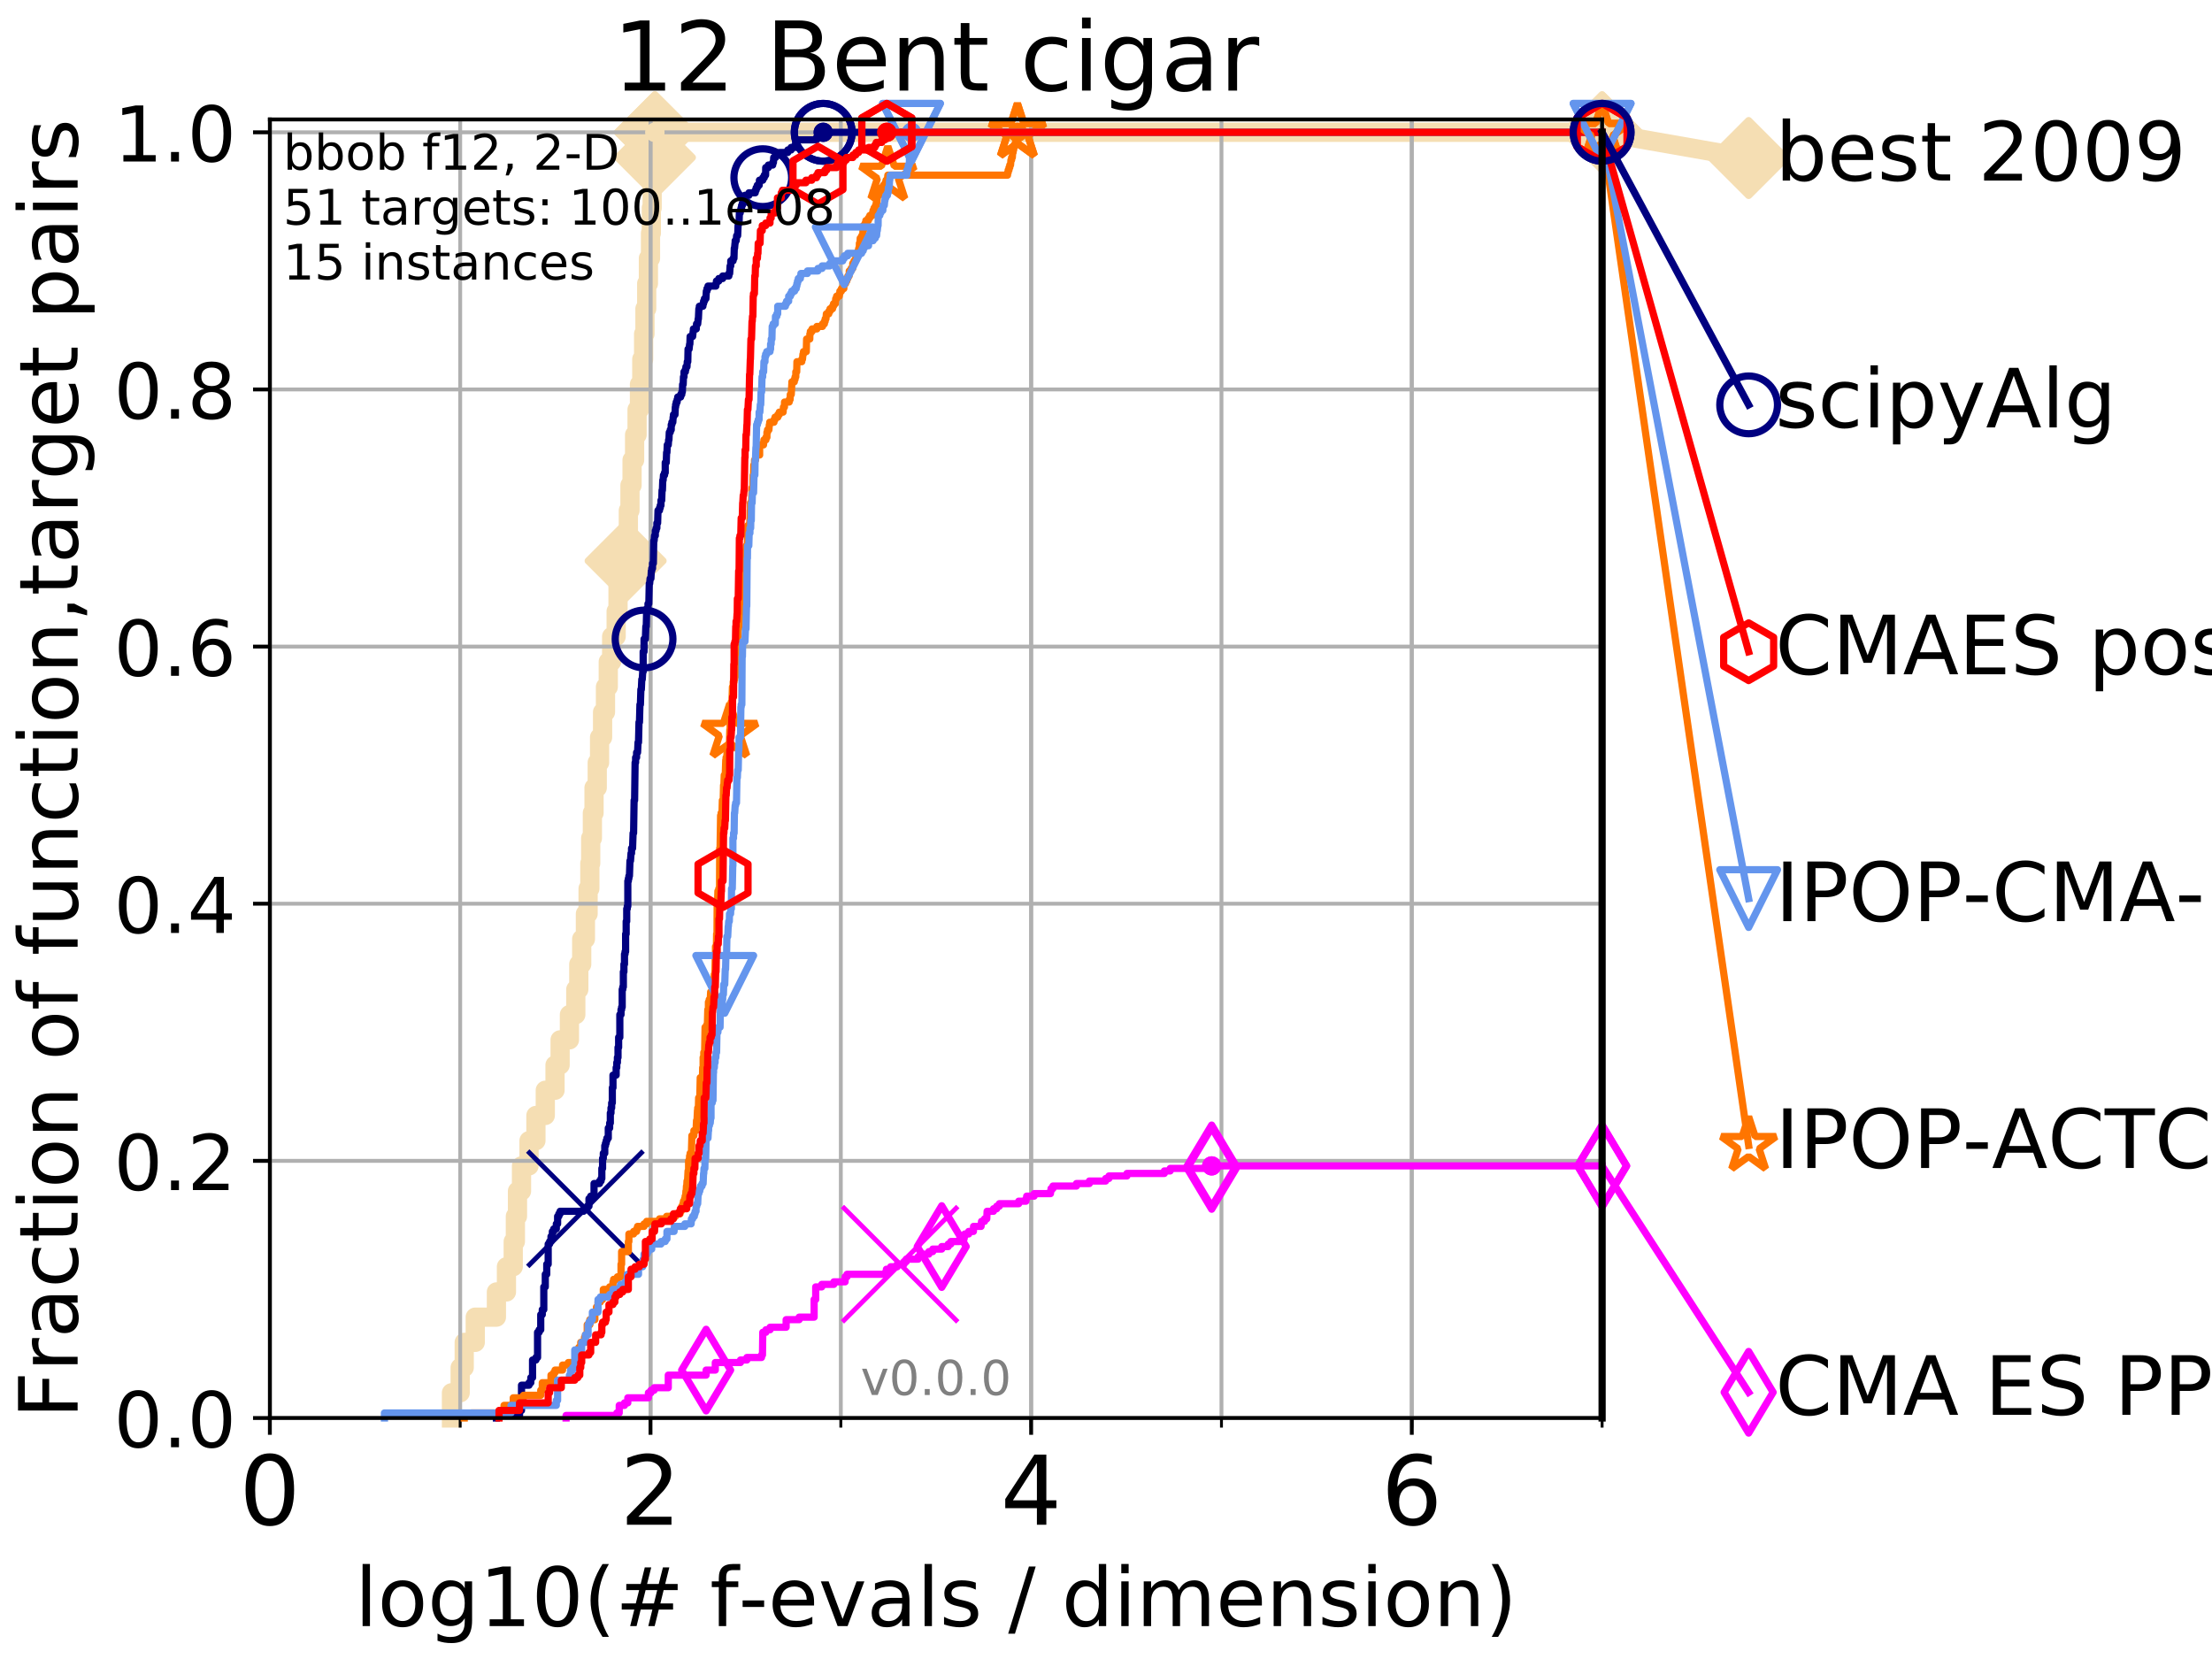<?xml version="1.0" encoding="utf-8" standalone="no"?>
<!DOCTYPE svg PUBLIC "-//W3C//DTD SVG 1.1//EN"
  "http://www.w3.org/Graphics/SVG/1.1/DTD/svg11.dtd">
<!-- Created with matplotlib (http://matplotlib.org/) -->
<svg height="345pt" version="1.1" viewBox="0 0 460 345" width="460pt" xmlns="http://www.w3.org/2000/svg" xmlns:xlink="http://www.w3.org/1999/xlink">
 <defs>
  <style type="text/css">
*{stroke-linecap:butt;stroke-linejoin:round;}
  </style>
 </defs>
 <g id="figure_1">
  <g id="patch_1">
   <path d="M 0 345.6 
L 460.8 345.6 
L 460.8 0 
L 0 0 
z
" style="fill:#ffffff;"/>
  </g>
  <g id="axes_1">
   <g id="patch_2">
    <path d="M 56.12 294.88 
L 333.168 294.88 
L 333.168 24.84 
L 56.12 24.84 
z
" style="fill:#ffffff;"/>
   </g>
   <g id="line2d_1">
    <path d="M 93.887 294.88 
L 93.887 289.638 
L 95.698 289.638 
L 95.698 284.395 
L 96.537 284.395 
L 96.537 279.153 
L 98.832 279.153 
L 98.832 273.91 
L 103.231 273.91 
L 103.231 268.668 
L 105.317 268.668 
L 105.317 263.425 
L 106.731 263.425 
L 106.731 258.183 
L 107.177 258.183 
L 107.177 252.94 
L 107.613 252.94 
L 107.613 247.698 
L 108.451 247.698 
L 108.451 242.455 
L 110.015 242.455 
L 110.015 237.213 
L 111.448 237.213 
L 111.448 231.97 
L 113.396 231.97 
L 113.396 226.728 
L 115.421 226.728 
L 115.421 221.485 
L 116.479 221.485 
L 116.479 216.243 
L 118.417 216.243 
L 118.417 211 
L 119.74 211 
L 119.74 205.758 
L 120.365 205.758 
L 120.365 200.515 
L 120.969 200.515 
L 120.969 195.273 
L 121.741 195.273 
L 121.741 190.03 
L 122.299 190.03 
L 122.299 184.788 
L 122.661 184.788 
L 122.661 179.546 
L 122.839 179.546 
L 122.839 174.303 
L 123.19 174.303 
L 123.19 169.061 
L 123.533 169.061 
L 123.533 163.818 
L 124.201 163.818 
L 124.201 158.576 
L 124.685 158.576 
L 124.685 153.333 
L 125.31 153.333 
L 125.31 148.091 
L 125.913 148.091 
L 125.913 142.848 
L 126.496 142.848 
L 126.496 137.606 
L 127.198 137.606 
L 127.198 132.363 
L 128.134 132.363 
L 128.134 127.121 
L 128.521 127.121 
L 128.521 121.878 
L 129.39 121.878 
L 129.39 116.636 
L 130.101 116.636 
L 130.101 111.393 
L 130.672 111.393 
L 130.672 106.151 
L 131.006 106.151 
L 131.006 100.908 
L 131.441 100.908 
L 131.441 95.666 
L 131.97 95.666 
L 131.97 90.423 
L 132.483 90.423 
L 132.483 85.181 
L 132.981 85.181 
L 132.981 79.938 
L 133.466 79.938 
L 133.466 74.696 
L 133.843 74.696 
L 133.843 69.453 
L 134.121 69.453 
L 134.121 64.211 
L 134.485 64.211 
L 134.485 58.969 
L 134.841 58.969 
L 134.841 53.726 
L 135.277 53.726 
L 135.277 48.484 
L 135.448 48.484 
L 135.448 43.241 
L 135.617 43.241 
L 135.617 37.999 
L 135.951 37.999 
L 135.951 32.756 
L 136.197 32.756 
L 136.197 27.514 
L 333.168 27.514 
" style="fill:none;stroke:#f5deb3;stroke-linecap:square;stroke-width:4;"/>
   </g>
   <g id="line2d_2">
    <defs>
     <path d="M -0 7.778 
L 7.778 0 
L 0 -7.778 
L -7.778 -0 
z
" id="m8755c55fbe" style="stroke:#f5deb3;stroke-linejoin:miter;stroke-width:1.5;"/>
    </defs>
    <g>
     <use style="fill:#f5deb3;stroke:#f5deb3;stroke-linejoin:miter;stroke-width:1.5;" x="130.101" xlink:href="#m8755c55fbe" y="116.636"/>
     <use style="fill:#f5deb3;stroke:#f5deb3;stroke-linejoin:miter;stroke-width:1.5;" x="136.197" xlink:href="#m8755c55fbe" y="32.756"/>
     <use style="fill:#f5deb3;stroke:#f5deb3;stroke-linejoin:miter;stroke-width:1.5;" x="136.197" xlink:href="#m8755c55fbe" y="27.514"/>
     <use style="fill:#f5deb3;stroke:#f5deb3;stroke-linejoin:miter;stroke-width:1.5;" x="136.197" xlink:href="#m8755c55fbe" y="27.514"/>
     <use style="fill:#f5deb3;stroke:#f5deb3;stroke-linejoin:miter;stroke-width:1.5;" x="333.168" xlink:href="#m8755c55fbe" y="27.514"/>
    </g>
   </g>
   <g id="line2d_3">
    <path style="fill:none;stroke:#f5deb3;stroke-linecap:square;stroke-width:4;"/>
    <g/>
   </g>
   <g id="line2d_4">
    <path d="M 333.168 27.514 
L 363.643 32.861 
" style="fill:none;stroke:#f5deb3;stroke-linecap:square;stroke-width:4;"/>
    <g>
     <use style="fill:#f5deb3;stroke:#f5deb3;stroke-linejoin:miter;stroke-width:1.5;" x="333.168" xlink:href="#m8755c55fbe" y="27.514"/>
     <use style="fill:#f5deb3;stroke:#f5deb3;stroke-linejoin:miter;stroke-width:1.5;" x="363.643" xlink:href="#m8755c55fbe" y="32.861"/>
    </g>
   </g>
   <g id="matplotlib.axis_1">
    <g id="xtick_1">
     <g id="line2d_5">
      <path clip-path="url(#p23811985b7)" d="M 56.12 294.88 
L 56.12 24.84 
" style="fill:none;stroke:#b0b0b0;stroke-linecap:square;stroke-width:0.8;"/>
     </g>
     <g id="line2d_6">
      <defs>
       <path d="M 0 0 
L 0 3.5 
" id="mb403d465de" style="stroke:#000000;stroke-width:0.8;"/>
      </defs>
      <g>
       <use style="stroke:#000000;stroke-width:0.8;" x="56.12" xlink:href="#mb403d465de" y="294.88"/>
      </g>
     </g>
     <g id="text_1">
      <!-- 0 -->
      <defs>
       <path d="M 31.781 66.406 
Q 24.172 66.406 20.328 58.906 
Q 16.5 51.422 16.5 36.375 
Q 16.5 21.391 20.328 13.891 
Q 24.172 6.391 31.781 6.391 
Q 39.453 6.391 43.281 13.891 
Q 47.125 21.391 47.125 36.375 
Q 47.125 51.422 43.281 58.906 
Q 39.453 66.406 31.781 66.406 
z
M 31.781 74.219 
Q 44.047 74.219 50.516 64.516 
Q 56.984 54.828 56.984 36.375 
Q 56.984 17.969 50.516 8.266 
Q 44.047 -1.422 31.781 -1.422 
Q 19.531 -1.422 13.062 8.266 
Q 6.594 17.969 6.594 36.375 
Q 6.594 54.828 13.062 64.516 
Q 19.531 74.219 31.781 74.219 
z
" id="DejaVuSans-30"/>
      </defs>
      <g transform="translate(49.758 317.077)scale(0.2 -0.2)">
       <use xlink:href="#DejaVuSans-30"/>
      </g>
     </g>
    </g>
    <g id="xtick_2">
     <g id="line2d_7">
      <path clip-path="url(#p23811985b7)" d="M 135.277 294.88 
L 135.277 24.84 
" style="fill:none;stroke:#b0b0b0;stroke-linecap:square;stroke-width:0.8;"/>
     </g>
     <g id="line2d_8">
      <g>
       <use style="stroke:#000000;stroke-width:0.8;" x="135.277" xlink:href="#mb403d465de" y="294.88"/>
      </g>
     </g>
     <g id="text_2">
      <!-- 2 -->
      <defs>
       <path d="M 19.188 8.297 
L 53.609 8.297 
L 53.609 0 
L 7.328 0 
L 7.328 8.297 
Q 12.938 14.109 22.625 23.891 
Q 32.328 33.688 34.812 36.531 
Q 39.547 41.844 41.422 45.531 
Q 43.312 49.219 43.312 52.781 
Q 43.312 58.594 39.234 62.25 
Q 35.156 65.922 28.609 65.922 
Q 23.969 65.922 18.812 64.312 
Q 13.672 62.703 7.812 59.422 
L 7.812 69.391 
Q 13.766 71.781 18.938 73 
Q 24.125 74.219 28.422 74.219 
Q 39.75 74.219 46.484 68.547 
Q 53.219 62.891 53.219 53.422 
Q 53.219 48.922 51.531 44.891 
Q 49.859 40.875 45.406 35.406 
Q 44.188 33.984 37.641 27.219 
Q 31.109 20.453 19.188 8.297 
z
" id="DejaVuSans-32"/>
      </defs>
      <g transform="translate(128.914 317.077)scale(0.2 -0.2)">
       <use xlink:href="#DejaVuSans-32"/>
      </g>
     </g>
    </g>
    <g id="xtick_3">
     <g id="line2d_9">
      <path clip-path="url(#p23811985b7)" d="M 214.433 294.88 
L 214.433 24.84 
" style="fill:none;stroke:#b0b0b0;stroke-linecap:square;stroke-width:0.8;"/>
     </g>
     <g id="line2d_10">
      <g>
       <use style="stroke:#000000;stroke-width:0.8;" x="214.433" xlink:href="#mb403d465de" y="294.88"/>
      </g>
     </g>
     <g id="text_3">
      <!-- 4 -->
      <defs>
       <path d="M 37.797 64.312 
L 12.891 25.391 
L 37.797 25.391 
z
M 35.203 72.906 
L 47.609 72.906 
L 47.609 25.391 
L 58.016 25.391 
L 58.016 17.188 
L 47.609 17.188 
L 47.609 0 
L 37.797 0 
L 37.797 17.188 
L 4.891 17.188 
L 4.891 26.703 
z
" id="DejaVuSans-34"/>
      </defs>
      <g transform="translate(208.071 317.077)scale(0.2 -0.2)">
       <use xlink:href="#DejaVuSans-34"/>
      </g>
     </g>
    </g>
    <g id="xtick_4">
     <g id="line2d_11">
      <path clip-path="url(#p23811985b7)" d="M 293.59 294.88 
L 293.59 24.84 
" style="fill:none;stroke:#b0b0b0;stroke-linecap:square;stroke-width:0.8;"/>
     </g>
     <g id="line2d_12">
      <g>
       <use style="stroke:#000000;stroke-width:0.8;" x="293.59" xlink:href="#mb403d465de" y="294.88"/>
      </g>
     </g>
     <g id="text_4">
      <!-- 6 -->
      <defs>
       <path d="M 33.016 40.375 
Q 26.375 40.375 22.484 35.828 
Q 18.609 31.297 18.609 23.391 
Q 18.609 15.531 22.484 10.953 
Q 26.375 6.391 33.016 6.391 
Q 39.656 6.391 43.531 10.953 
Q 47.406 15.531 47.406 23.391 
Q 47.406 31.297 43.531 35.828 
Q 39.656 40.375 33.016 40.375 
z
M 52.594 71.297 
L 52.594 62.312 
Q 48.875 64.062 45.094 64.984 
Q 41.312 65.922 37.594 65.922 
Q 27.828 65.922 22.672 59.328 
Q 17.531 52.734 16.797 39.406 
Q 19.672 43.656 24.016 45.922 
Q 28.375 48.188 33.594 48.188 
Q 44.578 48.188 50.953 41.516 
Q 57.328 34.859 57.328 23.391 
Q 57.328 12.156 50.688 5.359 
Q 44.047 -1.422 33.016 -1.422 
Q 20.359 -1.422 13.672 8.266 
Q 6.984 17.969 6.984 36.375 
Q 6.984 53.656 15.188 63.938 
Q 23.391 74.219 37.203 74.219 
Q 40.922 74.219 44.703 73.484 
Q 48.484 72.75 52.594 71.297 
z
" id="DejaVuSans-36"/>
      </defs>
      <g transform="translate(287.227 317.077)scale(0.2 -0.2)">
       <use xlink:href="#DejaVuSans-36"/>
      </g>
     </g>
    </g>
    <g id="xtick_5">
     <g id="line2d_13">
      <path clip-path="url(#p23811985b7)" d="M 56.12 294.88 
L 56.12 24.84 
" style="fill:none;stroke:#b0b0b0;stroke-linecap:square;stroke-width:0.8;"/>
     </g>
     <g id="line2d_14">
      <defs>
       <path d="M 0 0 
L 0 2 
" id="m21788d694f" style="stroke:#000000;stroke-width:0.6;"/>
      </defs>
      <g>
       <use style="stroke:#000000;stroke-width:0.6;" x="56.12" xlink:href="#m21788d694f" y="294.88"/>
      </g>
     </g>
    </g>
    <g id="xtick_6">
     <g id="line2d_15">
      <path clip-path="url(#p23811985b7)" d="M 95.698 294.88 
L 95.698 24.84 
" style="fill:none;stroke:#b0b0b0;stroke-linecap:square;stroke-width:0.8;"/>
     </g>
     <g id="line2d_16">
      <g>
       <use style="stroke:#000000;stroke-width:0.6;" x="95.698" xlink:href="#m21788d694f" y="294.88"/>
      </g>
     </g>
    </g>
    <g id="xtick_7">
     <g id="line2d_17">
      <path clip-path="url(#p23811985b7)" d="M 135.277 294.88 
L 135.277 24.84 
" style="fill:none;stroke:#b0b0b0;stroke-linecap:square;stroke-width:0.8;"/>
     </g>
     <g id="line2d_18">
      <g>
       <use style="stroke:#000000;stroke-width:0.6;" x="135.277" xlink:href="#m21788d694f" y="294.88"/>
      </g>
     </g>
    </g>
    <g id="xtick_8">
     <g id="line2d_19">
      <path clip-path="url(#p23811985b7)" d="M 174.855 294.88 
L 174.855 24.84 
" style="fill:none;stroke:#b0b0b0;stroke-linecap:square;stroke-width:0.8;"/>
     </g>
     <g id="line2d_20">
      <g>
       <use style="stroke:#000000;stroke-width:0.6;" x="174.855" xlink:href="#m21788d694f" y="294.88"/>
      </g>
     </g>
    </g>
    <g id="xtick_9">
     <g id="line2d_21">
      <path clip-path="url(#p23811985b7)" d="M 214.433 294.88 
L 214.433 24.84 
" style="fill:none;stroke:#b0b0b0;stroke-linecap:square;stroke-width:0.8;"/>
     </g>
     <g id="line2d_22">
      <g>
       <use style="stroke:#000000;stroke-width:0.6;" x="214.433" xlink:href="#m21788d694f" y="294.88"/>
      </g>
     </g>
    </g>
    <g id="xtick_10">
     <g id="line2d_23">
      <path clip-path="url(#p23811985b7)" d="M 254.011 294.88 
L 254.011 24.84 
" style="fill:none;stroke:#b0b0b0;stroke-linecap:square;stroke-width:0.8;"/>
     </g>
     <g id="line2d_24">
      <g>
       <use style="stroke:#000000;stroke-width:0.6;" x="254.011" xlink:href="#m21788d694f" y="294.88"/>
      </g>
     </g>
    </g>
    <g id="xtick_11">
     <g id="line2d_25">
      <path clip-path="url(#p23811985b7)" d="M 293.59 294.88 
L 293.59 24.84 
" style="fill:none;stroke:#b0b0b0;stroke-linecap:square;stroke-width:0.8;"/>
     </g>
     <g id="line2d_26">
      <g>
       <use style="stroke:#000000;stroke-width:0.6;" x="293.59" xlink:href="#m21788d694f" y="294.88"/>
      </g>
     </g>
    </g>
    <g id="xtick_12">
     <g id="line2d_27">
      <path clip-path="url(#p23811985b7)" d="M 333.168 294.88 
L 333.168 24.84 
" style="fill:none;stroke:#b0b0b0;stroke-linecap:square;stroke-width:0.8;"/>
     </g>
     <g id="line2d_28">
      <g>
       <use style="stroke:#000000;stroke-width:0.6;" x="333.168" xlink:href="#m21788d694f" y="294.88"/>
      </g>
     </g>
    </g>
    <g id="text_5">
     <!-- log10(# f-evals / dimension) -->
     <defs>
      <path d="M 9.422 75.984 
L 18.406 75.984 
L 18.406 0 
L 9.422 0 
z
" id="DejaVuSans-6c"/>
      <path d="M 30.609 48.391 
Q 23.391 48.391 19.188 42.75 
Q 14.984 37.109 14.984 27.297 
Q 14.984 17.484 19.156 11.844 
Q 23.344 6.203 30.609 6.203 
Q 37.797 6.203 41.984 11.859 
Q 46.188 17.531 46.188 27.297 
Q 46.188 37.016 41.984 42.703 
Q 37.797 48.391 30.609 48.391 
z
M 30.609 56 
Q 42.328 56 49.016 48.375 
Q 55.719 40.766 55.719 27.297 
Q 55.719 13.875 49.016 6.219 
Q 42.328 -1.422 30.609 -1.422 
Q 18.844 -1.422 12.172 6.219 
Q 5.516 13.875 5.516 27.297 
Q 5.516 40.766 12.172 48.375 
Q 18.844 56 30.609 56 
z
" id="DejaVuSans-6f"/>
      <path d="M 45.406 27.984 
Q 45.406 37.75 41.375 43.109 
Q 37.359 48.484 30.078 48.484 
Q 22.859 48.484 18.828 43.109 
Q 14.797 37.75 14.797 27.984 
Q 14.797 18.266 18.828 12.891 
Q 22.859 7.516 30.078 7.516 
Q 37.359 7.516 41.375 12.891 
Q 45.406 18.266 45.406 27.984 
z
M 54.391 6.781 
Q 54.391 -7.172 48.188 -13.984 
Q 42 -20.797 29.203 -20.797 
Q 24.469 -20.797 20.266 -20.094 
Q 16.062 -19.391 12.109 -17.922 
L 12.109 -9.188 
Q 16.062 -11.328 19.922 -12.344 
Q 23.781 -13.375 27.781 -13.375 
Q 36.625 -13.375 41.016 -8.766 
Q 45.406 -4.156 45.406 5.172 
L 45.406 9.625 
Q 42.625 4.781 38.281 2.391 
Q 33.938 0 27.875 0 
Q 17.828 0 11.672 7.656 
Q 5.516 15.328 5.516 27.984 
Q 5.516 40.672 11.672 48.328 
Q 17.828 56 27.875 56 
Q 33.938 56 38.281 53.609 
Q 42.625 51.219 45.406 46.391 
L 45.406 54.688 
L 54.391 54.688 
z
" id="DejaVuSans-67"/>
      <path d="M 12.406 8.297 
L 28.516 8.297 
L 28.516 63.922 
L 10.984 60.406 
L 10.984 69.391 
L 28.422 72.906 
L 38.281 72.906 
L 38.281 8.297 
L 54.391 8.297 
L 54.391 0 
L 12.406 0 
z
" id="DejaVuSans-31"/>
      <path d="M 31 75.875 
Q 24.469 64.656 21.281 53.656 
Q 18.109 42.672 18.109 31.391 
Q 18.109 20.125 21.312 9.062 
Q 24.516 -2 31 -13.188 
L 23.188 -13.188 
Q 15.875 -1.703 12.234 9.375 
Q 8.594 20.453 8.594 31.391 
Q 8.594 42.281 12.203 53.312 
Q 15.828 64.359 23.188 75.875 
z
" id="DejaVuSans-28"/>
      <path d="M 51.125 44 
L 36.922 44 
L 32.812 27.688 
L 47.125 27.688 
z
M 43.797 71.781 
L 38.719 51.516 
L 52.984 51.516 
L 58.109 71.781 
L 65.922 71.781 
L 60.891 51.516 
L 76.125 51.516 
L 76.125 44 
L 58.984 44 
L 54.984 27.688 
L 70.516 27.688 
L 70.516 20.219 
L 53.078 20.219 
L 48 0 
L 40.188 0 
L 45.219 20.219 
L 30.906 20.219 
L 25.875 0 
L 18.016 0 
L 23.094 20.219 
L 7.719 20.219 
L 7.719 27.688 
L 24.906 27.688 
L 29 44 
L 13.281 44 
L 13.281 51.516 
L 30.906 51.516 
L 35.891 71.781 
z
" id="DejaVuSans-23"/>
      <path id="DejaVuSans-20"/>
      <path d="M 37.109 75.984 
L 37.109 68.5 
L 28.516 68.5 
Q 23.688 68.5 21.797 66.547 
Q 19.922 64.594 19.922 59.516 
L 19.922 54.688 
L 34.719 54.688 
L 34.719 47.703 
L 19.922 47.703 
L 19.922 0 
L 10.891 0 
L 10.891 47.703 
L 2.297 47.703 
L 2.297 54.688 
L 10.891 54.688 
L 10.891 58.5 
Q 10.891 67.625 15.141 71.797 
Q 19.391 75.984 28.609 75.984 
z
" id="DejaVuSans-66"/>
      <path d="M 4.891 31.391 
L 31.203 31.391 
L 31.203 23.391 
L 4.891 23.391 
z
" id="DejaVuSans-2d"/>
      <path d="M 56.203 29.594 
L 56.203 25.203 
L 14.891 25.203 
Q 15.484 15.922 20.484 11.062 
Q 25.484 6.203 34.422 6.203 
Q 39.594 6.203 44.453 7.469 
Q 49.312 8.734 54.109 11.281 
L 54.109 2.781 
Q 49.266 0.734 44.188 -0.344 
Q 39.109 -1.422 33.891 -1.422 
Q 20.797 -1.422 13.156 6.188 
Q 5.516 13.812 5.516 26.812 
Q 5.516 40.234 12.766 48.109 
Q 20.016 56 32.328 56 
Q 43.359 56 49.781 48.891 
Q 56.203 41.797 56.203 29.594 
z
M 47.219 32.234 
Q 47.125 39.594 43.094 43.984 
Q 39.062 48.391 32.422 48.391 
Q 24.906 48.391 20.391 44.141 
Q 15.875 39.891 15.188 32.172 
z
" id="DejaVuSans-65"/>
      <path d="M 2.984 54.688 
L 12.5 54.688 
L 29.594 8.797 
L 46.688 54.688 
L 56.203 54.688 
L 35.688 0 
L 23.484 0 
z
" id="DejaVuSans-76"/>
      <path d="M 34.281 27.484 
Q 23.391 27.484 19.188 25 
Q 14.984 22.516 14.984 16.5 
Q 14.984 11.719 18.141 8.906 
Q 21.297 6.109 26.703 6.109 
Q 34.188 6.109 38.703 11.406 
Q 43.219 16.703 43.219 25.484 
L 43.219 27.484 
z
M 52.203 31.203 
L 52.203 0 
L 43.219 0 
L 43.219 8.297 
Q 40.141 3.328 35.547 0.953 
Q 30.953 -1.422 24.312 -1.422 
Q 15.922 -1.422 10.953 3.297 
Q 6 8.016 6 15.922 
Q 6 25.141 12.172 29.828 
Q 18.359 34.516 30.609 34.516 
L 43.219 34.516 
L 43.219 35.406 
Q 43.219 41.609 39.141 45 
Q 35.062 48.391 27.688 48.391 
Q 23 48.391 18.547 47.266 
Q 14.109 46.141 10.016 43.891 
L 10.016 52.203 
Q 14.938 54.109 19.578 55.047 
Q 24.219 56 28.609 56 
Q 40.484 56 46.344 49.844 
Q 52.203 43.703 52.203 31.203 
z
" id="DejaVuSans-61"/>
      <path d="M 44.281 53.078 
L 44.281 44.578 
Q 40.484 46.531 36.375 47.5 
Q 32.281 48.484 27.875 48.484 
Q 21.188 48.484 17.844 46.438 
Q 14.5 44.391 14.5 40.281 
Q 14.5 37.156 16.891 35.375 
Q 19.281 33.594 26.516 31.984 
L 29.594 31.297 
Q 39.156 29.25 43.188 25.516 
Q 47.219 21.781 47.219 15.094 
Q 47.219 7.469 41.188 3.016 
Q 35.156 -1.422 24.609 -1.422 
Q 20.219 -1.422 15.453 -0.562 
Q 10.688 0.297 5.422 2 
L 5.422 11.281 
Q 10.406 8.688 15.234 7.391 
Q 20.062 6.109 24.812 6.109 
Q 31.156 6.109 34.562 8.281 
Q 37.984 10.453 37.984 14.406 
Q 37.984 18.062 35.516 20.016 
Q 33.062 21.969 24.703 23.781 
L 21.578 24.516 
Q 13.234 26.266 9.516 29.906 
Q 5.812 33.547 5.812 39.891 
Q 5.812 47.609 11.281 51.797 
Q 16.75 56 26.812 56 
Q 31.781 56 36.172 55.266 
Q 40.578 54.547 44.281 53.078 
z
" id="DejaVuSans-73"/>
      <path d="M 25.391 72.906 
L 33.688 72.906 
L 8.297 -9.281 
L 0 -9.281 
z
" id="DejaVuSans-2f"/>
      <path d="M 45.406 46.391 
L 45.406 75.984 
L 54.391 75.984 
L 54.391 0 
L 45.406 0 
L 45.406 8.203 
Q 42.578 3.328 38.25 0.953 
Q 33.938 -1.422 27.875 -1.422 
Q 17.969 -1.422 11.734 6.484 
Q 5.516 14.406 5.516 27.297 
Q 5.516 40.188 11.734 48.094 
Q 17.969 56 27.875 56 
Q 33.938 56 38.25 53.625 
Q 42.578 51.266 45.406 46.391 
z
M 14.797 27.297 
Q 14.797 17.391 18.875 11.75 
Q 22.953 6.109 30.078 6.109 
Q 37.203 6.109 41.297 11.75 
Q 45.406 17.391 45.406 27.297 
Q 45.406 37.203 41.297 42.844 
Q 37.203 48.484 30.078 48.484 
Q 22.953 48.484 18.875 42.844 
Q 14.797 37.203 14.797 27.297 
z
" id="DejaVuSans-64"/>
      <path d="M 9.422 54.688 
L 18.406 54.688 
L 18.406 0 
L 9.422 0 
z
M 9.422 75.984 
L 18.406 75.984 
L 18.406 64.594 
L 9.422 64.594 
z
" id="DejaVuSans-69"/>
      <path d="M 52 44.188 
Q 55.375 50.25 60.062 53.125 
Q 64.75 56 71.094 56 
Q 79.641 56 84.281 50.016 
Q 88.922 44.047 88.922 33.016 
L 88.922 0 
L 79.891 0 
L 79.891 32.719 
Q 79.891 40.578 77.094 44.375 
Q 74.312 48.188 68.609 48.188 
Q 61.625 48.188 57.562 43.547 
Q 53.516 38.922 53.516 30.906 
L 53.516 0 
L 44.484 0 
L 44.484 32.719 
Q 44.484 40.625 41.703 44.406 
Q 38.922 48.188 33.109 48.188 
Q 26.219 48.188 22.156 43.531 
Q 18.109 38.875 18.109 30.906 
L 18.109 0 
L 9.078 0 
L 9.078 54.688 
L 18.109 54.688 
L 18.109 46.188 
Q 21.188 51.219 25.484 53.609 
Q 29.781 56 35.688 56 
Q 41.656 56 45.828 52.969 
Q 50 49.953 52 44.188 
z
" id="DejaVuSans-6d"/>
      <path d="M 54.891 33.016 
L 54.891 0 
L 45.906 0 
L 45.906 32.719 
Q 45.906 40.484 42.875 44.328 
Q 39.844 48.188 33.797 48.188 
Q 26.516 48.188 22.312 43.547 
Q 18.109 38.922 18.109 30.906 
L 18.109 0 
L 9.078 0 
L 9.078 54.688 
L 18.109 54.688 
L 18.109 46.188 
Q 21.344 51.125 25.703 53.562 
Q 30.078 56 35.797 56 
Q 45.219 56 50.047 50.172 
Q 54.891 44.344 54.891 33.016 
z
" id="DejaVuSans-6e"/>
      <path d="M 8.016 75.875 
L 15.828 75.875 
Q 23.141 64.359 26.781 53.312 
Q 30.422 42.281 30.422 31.391 
Q 30.422 20.453 26.781 9.375 
Q 23.141 -1.703 15.828 -13.188 
L 8.016 -13.188 
Q 14.5 -2 17.703 9.062 
Q 20.906 20.125 20.906 31.391 
Q 20.906 42.672 17.703 53.656 
Q 14.5 64.656 8.016 75.875 
z
" id="DejaVuSans-29"/>
     </defs>
     <g transform="translate(73.803 338.154)scale(0.17 -0.17)">
      <use xlink:href="#DejaVuSans-6c"/>
      <use x="27.783" xlink:href="#DejaVuSans-6f"/>
      <use x="88.965" xlink:href="#DejaVuSans-67"/>
      <use x="152.441" xlink:href="#DejaVuSans-31"/>
      <use x="216.064" xlink:href="#DejaVuSans-30"/>
      <use x="279.688" xlink:href="#DejaVuSans-28"/>
      <use x="318.701" xlink:href="#DejaVuSans-23"/>
      <use x="402.49" xlink:href="#DejaVuSans-20"/>
      <use x="434.277" xlink:href="#DejaVuSans-66"/>
      <use x="469.404" xlink:href="#DejaVuSans-2d"/>
      <use x="505.488" xlink:href="#DejaVuSans-65"/>
      <use x="567.012" xlink:href="#DejaVuSans-76"/>
      <use x="626.191" xlink:href="#DejaVuSans-61"/>
      <use x="687.471" xlink:href="#DejaVuSans-6c"/>
      <use x="715.254" xlink:href="#DejaVuSans-73"/>
      <use x="767.354" xlink:href="#DejaVuSans-20"/>
      <use x="799.141" xlink:href="#DejaVuSans-2f"/>
      <use x="832.832" xlink:href="#DejaVuSans-20"/>
      <use x="864.619" xlink:href="#DejaVuSans-64"/>
      <use x="928.096" xlink:href="#DejaVuSans-69"/>
      <use x="955.879" xlink:href="#DejaVuSans-6d"/>
      <use x="1053.291" xlink:href="#DejaVuSans-65"/>
      <use x="1114.814" xlink:href="#DejaVuSans-6e"/>
      <use x="1178.193" xlink:href="#DejaVuSans-73"/>
      <use x="1230.293" xlink:href="#DejaVuSans-69"/>
      <use x="1258.076" xlink:href="#DejaVuSans-6f"/>
      <use x="1319.258" xlink:href="#DejaVuSans-6e"/>
      <use x="1382.637" xlink:href="#DejaVuSans-29"/>
     </g>
    </g>
   </g>
   <g id="matplotlib.axis_2">
    <g id="ytick_1">
     <g id="line2d_29">
      <path clip-path="url(#p23811985b7)" d="M 56.12 294.88 
L 333.168 294.88 
" style="fill:none;stroke:#b0b0b0;stroke-linecap:square;stroke-width:0.8;"/>
     </g>
     <g id="line2d_30">
      <defs>
       <path d="M 0 0 
L -3.5 0 
" id="m5ed70a359f" style="stroke:#000000;stroke-width:0.8;"/>
      </defs>
      <g>
       <use style="stroke:#000000;stroke-width:0.8;" x="56.12" xlink:href="#m5ed70a359f" y="294.88"/>
      </g>
     </g>
     <g id="text_6">
      <!-- 0.0 -->
      <defs>
       <path d="M 10.688 12.406 
L 21 12.406 
L 21 0 
L 10.688 0 
z
" id="DejaVuSans-2e"/>
      </defs>
      <g transform="translate(23.675 300.959)scale(0.16 -0.16)">
       <use xlink:href="#DejaVuSans-30"/>
       <use x="63.623" xlink:href="#DejaVuSans-2e"/>
       <use x="95.41" xlink:href="#DejaVuSans-30"/>
      </g>
     </g>
    </g>
    <g id="ytick_2">
     <g id="line2d_31">
      <path clip-path="url(#p23811985b7)" d="M 56.12 241.407 
L 333.168 241.407 
" style="fill:none;stroke:#b0b0b0;stroke-linecap:square;stroke-width:0.8;"/>
     </g>
     <g id="line2d_32">
      <g>
       <use style="stroke:#000000;stroke-width:0.8;" x="56.12" xlink:href="#m5ed70a359f" y="241.407"/>
      </g>
     </g>
     <g id="text_7">
      <!-- 0.2 -->
      <g transform="translate(23.675 247.485)scale(0.16 -0.16)">
       <use xlink:href="#DejaVuSans-30"/>
       <use x="63.623" xlink:href="#DejaVuSans-2e"/>
       <use x="95.41" xlink:href="#DejaVuSans-32"/>
      </g>
     </g>
    </g>
    <g id="ytick_3">
     <g id="line2d_33">
      <path clip-path="url(#p23811985b7)" d="M 56.12 187.933 
L 333.168 187.933 
" style="fill:none;stroke:#b0b0b0;stroke-linecap:square;stroke-width:0.8;"/>
     </g>
     <g id="line2d_34">
      <g>
       <use style="stroke:#000000;stroke-width:0.8;" x="56.12" xlink:href="#m5ed70a359f" y="187.933"/>
      </g>
     </g>
     <g id="text_8">
      <!-- 0.4 -->
      <g transform="translate(23.675 194.012)scale(0.16 -0.16)">
       <use xlink:href="#DejaVuSans-30"/>
       <use x="63.623" xlink:href="#DejaVuSans-2e"/>
       <use x="95.41" xlink:href="#DejaVuSans-34"/>
      </g>
     </g>
    </g>
    <g id="ytick_4">
     <g id="line2d_35">
      <path clip-path="url(#p23811985b7)" d="M 56.12 134.46 
L 333.168 134.46 
" style="fill:none;stroke:#b0b0b0;stroke-linecap:square;stroke-width:0.8;"/>
     </g>
     <g id="line2d_36">
      <g>
       <use style="stroke:#000000;stroke-width:0.8;" x="56.12" xlink:href="#m5ed70a359f" y="134.46"/>
      </g>
     </g>
     <g id="text_9">
      <!-- 0.6 -->
      <g transform="translate(23.675 140.539)scale(0.16 -0.16)">
       <use xlink:href="#DejaVuSans-30"/>
       <use x="63.623" xlink:href="#DejaVuSans-2e"/>
       <use x="95.41" xlink:href="#DejaVuSans-36"/>
      </g>
     </g>
    </g>
    <g id="ytick_5">
     <g id="line2d_37">
      <path clip-path="url(#p23811985b7)" d="M 56.12 80.987 
L 333.168 80.987 
" style="fill:none;stroke:#b0b0b0;stroke-linecap:square;stroke-width:0.8;"/>
     </g>
     <g id="line2d_38">
      <g>
       <use style="stroke:#000000;stroke-width:0.8;" x="56.12" xlink:href="#m5ed70a359f" y="80.987"/>
      </g>
     </g>
     <g id="text_10">
      <!-- 0.8 -->
      <defs>
       <path d="M 31.781 34.625 
Q 24.75 34.625 20.719 30.859 
Q 16.703 27.094 16.703 20.516 
Q 16.703 13.922 20.719 10.156 
Q 24.75 6.391 31.781 6.391 
Q 38.812 6.391 42.859 10.172 
Q 46.922 13.969 46.922 20.516 
Q 46.922 27.094 42.891 30.859 
Q 38.875 34.625 31.781 34.625 
z
M 21.922 38.812 
Q 15.578 40.375 12.031 44.719 
Q 8.5 49.078 8.5 55.328 
Q 8.5 64.062 14.719 69.141 
Q 20.953 74.219 31.781 74.219 
Q 42.672 74.219 48.875 69.141 
Q 55.078 64.062 55.078 55.328 
Q 55.078 49.078 51.531 44.719 
Q 48 40.375 41.703 38.812 
Q 48.828 37.156 52.797 32.312 
Q 56.781 27.484 56.781 20.516 
Q 56.781 9.906 50.312 4.234 
Q 43.844 -1.422 31.781 -1.422 
Q 19.734 -1.422 13.25 4.234 
Q 6.781 9.906 6.781 20.516 
Q 6.781 27.484 10.781 32.312 
Q 14.797 37.156 21.922 38.812 
z
M 18.312 54.391 
Q 18.312 48.734 21.844 45.562 
Q 25.391 42.391 31.781 42.391 
Q 38.141 42.391 41.719 45.562 
Q 45.312 48.734 45.312 54.391 
Q 45.312 60.062 41.719 63.234 
Q 38.141 66.406 31.781 66.406 
Q 25.391 66.406 21.844 63.234 
Q 18.312 60.062 18.312 54.391 
z
" id="DejaVuSans-38"/>
      </defs>
      <g transform="translate(23.675 87.066)scale(0.16 -0.16)">
       <use xlink:href="#DejaVuSans-30"/>
       <use x="63.623" xlink:href="#DejaVuSans-2e"/>
       <use x="95.41" xlink:href="#DejaVuSans-38"/>
      </g>
     </g>
    </g>
    <g id="ytick_6">
     <g id="line2d_39">
      <path clip-path="url(#p23811985b7)" d="M 56.12 27.514 
L 333.168 27.514 
" style="fill:none;stroke:#b0b0b0;stroke-linecap:square;stroke-width:0.8;"/>
     </g>
     <g id="line2d_40">
      <g>
       <use style="stroke:#000000;stroke-width:0.8;" x="56.12" xlink:href="#m5ed70a359f" y="27.514"/>
      </g>
     </g>
     <g id="text_11">
      <!-- 1.0 -->
      <g transform="translate(23.675 33.592)scale(0.16 -0.16)">
       <use xlink:href="#DejaVuSans-31"/>
       <use x="63.623" xlink:href="#DejaVuSans-2e"/>
       <use x="95.41" xlink:href="#DejaVuSans-30"/>
      </g>
     </g>
    </g>
    <g id="text_12">
     <!-- Fraction of function,target pairs -->
     <defs>
      <path d="M 9.812 72.906 
L 51.703 72.906 
L 51.703 64.594 
L 19.672 64.594 
L 19.672 43.109 
L 48.578 43.109 
L 48.578 34.812 
L 19.672 34.812 
L 19.672 0 
L 9.812 0 
z
" id="DejaVuSans-46"/>
      <path d="M 41.109 46.297 
Q 39.594 47.172 37.812 47.578 
Q 36.031 48 33.891 48 
Q 26.266 48 22.188 43.047 
Q 18.109 38.094 18.109 28.812 
L 18.109 0 
L 9.078 0 
L 9.078 54.688 
L 18.109 54.688 
L 18.109 46.188 
Q 20.953 51.172 25.484 53.578 
Q 30.031 56 36.531 56 
Q 37.453 56 38.578 55.875 
Q 39.703 55.766 41.062 55.516 
z
" id="DejaVuSans-72"/>
      <path d="M 48.781 52.594 
L 48.781 44.188 
Q 44.969 46.297 41.141 47.344 
Q 37.312 48.391 33.406 48.391 
Q 24.656 48.391 19.812 42.844 
Q 14.984 37.312 14.984 27.297 
Q 14.984 17.281 19.812 11.734 
Q 24.656 6.203 33.406 6.203 
Q 37.312 6.203 41.141 7.25 
Q 44.969 8.297 48.781 10.406 
L 48.781 2.094 
Q 45.016 0.344 40.984 -0.531 
Q 36.969 -1.422 32.422 -1.422 
Q 20.062 -1.422 12.781 6.344 
Q 5.516 14.109 5.516 27.297 
Q 5.516 40.672 12.859 48.328 
Q 20.219 56 33.016 56 
Q 37.156 56 41.109 55.141 
Q 45.062 54.297 48.781 52.594 
z
" id="DejaVuSans-63"/>
      <path d="M 18.312 70.219 
L 18.312 54.688 
L 36.812 54.688 
L 36.812 47.703 
L 18.312 47.703 
L 18.312 18.016 
Q 18.312 11.328 20.141 9.422 
Q 21.969 7.516 27.594 7.516 
L 36.812 7.516 
L 36.812 0 
L 27.594 0 
Q 17.188 0 13.234 3.875 
Q 9.281 7.766 9.281 18.016 
L 9.281 47.703 
L 2.688 47.703 
L 2.688 54.688 
L 9.281 54.688 
L 9.281 70.219 
z
" id="DejaVuSans-74"/>
      <path d="M 8.5 21.578 
L 8.5 54.688 
L 17.484 54.688 
L 17.484 21.922 
Q 17.484 14.156 20.5 10.266 
Q 23.531 6.391 29.594 6.391 
Q 36.859 6.391 41.078 11.031 
Q 45.312 15.672 45.312 23.688 
L 45.312 54.688 
L 54.297 54.688 
L 54.297 0 
L 45.312 0 
L 45.312 8.406 
Q 42.047 3.422 37.719 1 
Q 33.406 -1.422 27.688 -1.422 
Q 18.266 -1.422 13.375 4.438 
Q 8.5 10.297 8.5 21.578 
z
M 31.109 56 
z
" id="DejaVuSans-75"/>
      <path d="M 11.719 12.406 
L 22.016 12.406 
L 22.016 4 
L 14.016 -11.625 
L 7.719 -11.625 
L 11.719 4 
z
" id="DejaVuSans-2c"/>
      <path d="M 18.109 8.203 
L 18.109 -20.797 
L 9.078 -20.797 
L 9.078 54.688 
L 18.109 54.688 
L 18.109 46.391 
Q 20.953 51.266 25.266 53.625 
Q 29.594 56 35.594 56 
Q 45.562 56 51.781 48.094 
Q 58.016 40.188 58.016 27.297 
Q 58.016 14.406 51.781 6.484 
Q 45.562 -1.422 35.594 -1.422 
Q 29.594 -1.422 25.266 0.953 
Q 20.953 3.328 18.109 8.203 
z
M 48.688 27.297 
Q 48.688 37.203 44.609 42.844 
Q 40.531 48.484 33.406 48.484 
Q 26.266 48.484 22.188 42.844 
Q 18.109 37.203 18.109 27.297 
Q 18.109 17.391 22.188 11.75 
Q 26.266 6.109 33.406 6.109 
Q 40.531 6.109 44.609 11.75 
Q 48.688 17.391 48.688 27.297 
z
" id="DejaVuSans-70"/>
     </defs>
     <g transform="translate(16.14 294.999)rotate(-90)scale(0.17 -0.17)">
      <use xlink:href="#DejaVuSans-46"/>
      <use x="57.41" xlink:href="#DejaVuSans-72"/>
      <use x="98.523" xlink:href="#DejaVuSans-61"/>
      <use x="159.803" xlink:href="#DejaVuSans-63"/>
      <use x="214.783" xlink:href="#DejaVuSans-74"/>
      <use x="253.992" xlink:href="#DejaVuSans-69"/>
      <use x="281.775" xlink:href="#DejaVuSans-6f"/>
      <use x="342.957" xlink:href="#DejaVuSans-6e"/>
      <use x="406.336" xlink:href="#DejaVuSans-20"/>
      <use x="438.123" xlink:href="#DejaVuSans-6f"/>
      <use x="499.305" xlink:href="#DejaVuSans-66"/>
      <use x="534.51" xlink:href="#DejaVuSans-20"/>
      <use x="566.297" xlink:href="#DejaVuSans-66"/>
      <use x="601.502" xlink:href="#DejaVuSans-75"/>
      <use x="664.881" xlink:href="#DejaVuSans-6e"/>
      <use x="728.26" xlink:href="#DejaVuSans-63"/>
      <use x="783.24" xlink:href="#DejaVuSans-74"/>
      <use x="822.449" xlink:href="#DejaVuSans-69"/>
      <use x="850.232" xlink:href="#DejaVuSans-6f"/>
      <use x="911.414" xlink:href="#DejaVuSans-6e"/>
      <use x="974.793" xlink:href="#DejaVuSans-2c"/>
      <use x="1006.58" xlink:href="#DejaVuSans-74"/>
      <use x="1045.789" xlink:href="#DejaVuSans-61"/>
      <use x="1107.068" xlink:href="#DejaVuSans-72"/>
      <use x="1148.166" xlink:href="#DejaVuSans-67"/>
      <use x="1211.643" xlink:href="#DejaVuSans-65"/>
      <use x="1273.166" xlink:href="#DejaVuSans-74"/>
      <use x="1312.375" xlink:href="#DejaVuSans-20"/>
      <use x="1344.162" xlink:href="#DejaVuSans-70"/>
      <use x="1407.639" xlink:href="#DejaVuSans-61"/>
      <use x="1468.918" xlink:href="#DejaVuSans-69"/>
      <use x="1496.701" xlink:href="#DejaVuSans-72"/>
      <use x="1537.814" xlink:href="#DejaVuSans-73"/>
     </g>
    </g>
   </g>
   <g id="line2d_41">
    <defs>
     <path d="M 0 1.5 
C 0.398 1.5 0.779 1.342 1.061 1.061 
C 1.342 0.779 1.5 0.398 1.5 0 
C 1.5 -0.398 1.342 -0.779 1.061 -1.061 
C 0.779 -1.342 0.398 -1.5 0 -1.5 
C -0.398 -1.5 -0.779 -1.342 -1.061 -1.061 
C -1.342 -0.779 -1.5 -0.398 -1.5 0 
C -1.5 0.398 -1.342 0.779 -1.061 1.061 
C -0.779 1.342 -0.398 1.5 0 1.5 
z
" id="mc87729979a" style="stroke:#f5deb3;"/>
    </defs>
    <g>
     <use style="fill:#f5deb3;stroke:#f5deb3;" x="136.197" xlink:href="#mc87729979a" y="27.514"/>
     <use style="fill:#f5deb3;stroke:#f5deb3;" x="136.197" xlink:href="#mc87729979a" y="27.514"/>
    </g>
   </g>
   <g id="line2d_42">
    <defs>
     <path d="M 0 1.5 
C 0.398 1.5 0.779 1.342 1.061 1.061 
C 1.342 0.779 1.5 0.398 1.5 0 
C 1.5 -0.398 1.342 -0.779 1.061 -1.061 
C 0.779 -1.342 0.398 -1.5 0 -1.5 
C -0.398 -1.5 -0.779 -1.342 -1.061 -1.061 
C -1.342 -0.779 -1.5 -0.398 -1.5 0 
C -1.5 0.398 -1.342 0.779 -1.061 1.061 
C -0.779 1.342 -0.398 1.5 0 1.5 
z
" id="mbabf263f22" style="stroke:#000080;"/>
    </defs>
    <g>
     <use style="fill:#000080;stroke:#000080;" x="171.19" xlink:href="#mbabf263f22" y="27.514"/>
     <use style="fill:#000080;stroke:#000080;" x="171.19" xlink:href="#mbabf263f22" y="27.514"/>
    </g>
   </g>
   <g id="line2d_43">
    <path d="M 103.231 294.88 
L 103.231 294.356 
L 108.037 294.356 
L 108.037 293.307 
L 108.451 293.307 
L 108.451 288.065 
L 110.015 288.065 
L 110.015 287.541 
L 110.385 287.541 
L 110.385 286.492 
L 110.746 286.492 
L 110.746 282.822 
L 111.448 282.822 
L 111.448 282.298 
L 111.788 282.298 
L 111.788 277.056 
L 112.122 277.056 
L 112.122 276.531 
L 112.45 276.531 
L 112.45 273.386 
L 112.771 273.386 
L 112.771 272.337 
L 113.086 272.337 
L 113.086 267.619 
L 113.396 267.619 
L 113.396 264.998 
L 113.7 264.998 
L 113.7 262.901 
L 113.999 262.901 
L 113.999 258.707 
L 114.293 258.707 
L 114.293 258.183 
L 114.582 258.183 
L 114.582 257.134 
L 114.866 257.134 
L 114.866 256.086 
L 115.146 256.086 
L 115.146 255.561 
L 115.691 255.561 
L 115.691 254.513 
L 115.958 254.513 
L 115.958 252.94 
L 116.22 252.94 
L 116.22 252.416 
L 116.479 252.416 
L 116.479 251.892 
L 121.359 251.892 
L 121.359 251.367 
L 122.115 251.367 
L 122.115 250.843 
L 122.481 250.843 
L 122.481 249.27 
L 122.839 249.27 
L 122.839 248.746 
L 123.533 248.746 
L 123.533 246.125 
L 124.685 246.125 
L 124.685 245.601 
L 125.001 245.601 
L 125.001 245.076 
L 125.156 245.076 
L 125.156 242.979 
L 125.31 242.979 
L 125.31 240.882 
L 125.463 240.882 
L 125.463 239.834 
L 125.765 239.834 
L 125.765 238.261 
L 125.913 238.261 
L 125.913 237.737 
L 126.061 237.737 
L 126.061 237.213 
L 126.207 237.213 
L 126.207 236.689 
L 126.496 236.689 
L 126.496 234.592 
L 126.78 234.592 
L 126.78 233.543 
L 126.921 233.543 
L 126.921 231.446 
L 127.06 231.446 
L 127.06 230.398 
L 127.198 230.398 
L 127.198 229.349 
L 127.335 229.349 
L 127.335 226.204 
L 127.471 226.204 
L 127.471 223.582 
L 128.134 223.582 
L 128.134 222.01 
L 128.264 222.01 
L 128.264 220.961 
L 128.393 220.961 
L 128.393 219.913 
L 128.521 219.913 
L 128.521 217.816 
L 128.648 217.816 
L 128.648 215.719 
L 128.898 215.719 
L 128.898 211 
L 129.146 211 
L 129.146 209.952 
L 129.268 209.952 
L 129.268 209.428 
L 129.39 209.428 
L 129.39 205.758 
L 129.51 205.758 
L 129.51 205.234 
L 129.63 205.234 
L 129.63 202.088 
L 129.749 202.088 
L 129.749 200.515 
L 129.867 200.515 
L 129.867 198.418 
L 129.984 198.418 
L 129.984 197.894 
L 130.101 197.894 
L 130.101 194.224 
L 130.217 194.224 
L 130.217 191.603 
L 130.332 191.603 
L 130.332 188.982 
L 130.446 188.982 
L 130.446 188.458 
L 130.559 188.458 
L 130.559 183.215 
L 130.672 183.215 
L 130.672 182.691 
L 130.784 182.691 
L 130.784 182.167 
L 130.895 182.167 
L 131.006 179.021 
L 131.116 179.021 
L 131.225 177.449 
L 131.333 177.449 
L 131.333 176.4 
L 131.548 176.4 
L 131.655 173.255 
L 131.76 173.255 
L 131.865 166.439 
L 131.97 166.439 
L 132.074 158.576 
L 132.177 158.576 
L 132.177 157.527 
L 132.382 157.527 
L 132.382 156.479 
L 132.584 156.479 
L 132.684 154.382 
L 132.784 154.382 
L 132.883 150.188 
L 132.981 150.188 
L 133.079 146.518 
L 133.177 146.518 
L 133.274 143.372 
L 133.37 143.372 
L 133.466 141.275 
L 133.561 141.275 
L 133.655 139.703 
L 133.75 139.703 
L 133.75 135.509 
L 133.937 135.509 
L 133.937 132.887 
L 134.213 132.887 
L 134.304 130.266 
L 134.395 130.266 
L 134.485 126.596 
L 134.753 126.596 
L 134.753 125.548 
L 134.929 125.548 
L 135.017 121.354 
L 135.104 121.354 
L 135.19 120.306 
L 135.362 120.306 
L 135.448 118.733 
L 135.532 118.733 
L 135.532 118.209 
L 135.701 118.209 
L 135.701 117.16 
L 135.868 117.16 
L 135.951 112.442 
L 136.033 112.442 
L 136.115 111.393 
L 136.278 111.393 
L 136.278 110.345 
L 136.44 110.345 
L 136.44 109.821 
L 136.599 109.821 
L 136.599 108.772 
L 136.758 108.772 
L 136.837 106.151 
L 137.148 106.151 
L 137.148 105.627 
L 137.301 105.627 
L 137.301 105.102 
L 137.453 105.102 
L 137.453 104.054 
L 137.604 104.054 
L 137.679 101.957 
L 137.753 101.957 
L 137.828 99.86 
L 137.902 99.86 
L 137.975 98.811 
L 138.194 98.811 
L 138.194 98.287 
L 138.339 98.287 
L 138.339 96.19 
L 138.553 96.19 
L 138.624 94.093 
L 138.695 94.093 
L 138.765 92.52 
L 138.974 92.52 
L 139.043 91.472 
L 139.112 91.472 
L 139.181 89.899 
L 139.385 89.899 
L 139.385 89.375 
L 139.587 89.375 
L 139.587 88.326 
L 139.72 88.326 
L 139.72 87.802 
L 139.918 87.802 
L 139.983 86.754 
L 140.049 86.754 
L 140.049 86.229 
L 140.371 86.229 
L 140.435 84.657 
L 140.499 84.657 
L 140.499 84.132 
L 140.625 84.132 
L 140.625 83.608 
L 140.813 83.608 
L 140.813 83.084 
L 140.937 83.084 
L 140.937 82.56 
L 141.544 82.56 
L 141.544 82.035 
L 141.781 82.035 
L 141.781 81.511 
L 141.899 81.511 
L 141.957 79.938 
L 142.073 79.938 
L 142.131 78.366 
L 142.246 78.366 
L 142.246 77.317 
L 142.53 77.317 
L 142.53 76.793 
L 142.642 76.793 
L 142.642 76.269 
L 142.865 76.269 
L 142.92 75.22 
L 143.03 75.22 
L 143.085 72.599 
L 143.301 72.599 
L 143.409 71.55 
L 143.462 71.55 
L 143.516 69.978 
L 144.04 69.978 
L 144.143 68.929 
L 144.194 68.929 
L 144.194 68.405 
L 144.797 68.405 
L 144.846 67.356 
L 145.091 67.356 
L 145.188 66.308 
L 145.236 66.308 
L 145.332 64.211 
L 145.428 64.211 
L 145.428 63.687 
L 146.173 63.687 
L 146.173 63.163 
L 146.309 63.163 
L 146.309 62.638 
L 146.489 62.638 
L 146.489 62.114 
L 146.8 62.114 
L 146.887 60.541 
L 147.018 60.541 
L 147.018 60.017 
L 147.234 60.017 
L 147.234 59.493 
L 148.868 59.493 
L 148.868 58.969 
L 148.985 58.969 
L 148.985 58.444 
L 149.481 58.444 
L 149.481 57.92 
L 150.289 57.92 
L 150.289 57.396 
L 151.568 57.396 
L 151.568 56.872 
L 151.734 56.872 
L 151.832 55.299 
L 151.963 55.299 
L 151.963 54.25 
L 152.444 54.25 
L 152.444 53.726 
L 152.633 53.726 
L 152.696 51.629 
L 152.758 51.629 
L 152.851 50.581 
L 152.882 50.581 
L 152.882 50.056 
L 153.097 50.056 
L 153.188 49.008 
L 153.399 49.008 
L 153.488 46.911 
L 153.518 46.911 
L 153.518 46.387 
L 153.696 46.387 
L 153.754 44.29 
L 153.929 44.29 
L 153.929 43.765 
L 154.103 43.765 
L 154.103 43.241 
L 154.217 43.241 
L 154.217 42.717 
L 154.388 42.717 
L 154.388 42.193 
L 154.557 42.193 
L 154.557 41.668 
L 154.668 41.668 
L 154.668 41.144 
L 154.889 41.144 
L 154.889 40.62 
L 155.746 40.62 
L 155.746 40.096 
L 157.054 40.096 
L 157.054 39.571 
L 157.246 39.571 
L 157.246 39.047 
L 157.484 39.047 
L 157.484 38.523 
L 157.881 38.523 
L 157.927 37.474 
L 158.626 37.474 
L 158.626 36.95 
L 158.932 36.95 
L 158.932 36.426 
L 159.212 36.426 
L 159.234 34.853 
L 159.779 34.853 
L 159.779 34.329 
L 160.685 34.329 
L 160.685 33.805 
L 160.841 33.805 
L 160.899 32.756 
L 161.282 32.756 
L 161.282 32.232 
L 162.131 32.232 
L 162.131 31.708 
L 163.828 31.708 
L 163.828 31.183 
L 164.516 31.183 
L 164.516 30.659 
L 165.328 30.659 
L 165.328 30.135 
L 165.521 30.135 
L 165.566 29.086 
L 169.807 29.086 
L 169.807 28.562 
L 170.228 28.562 
L 170.228 28.038 
L 171.19 28.038 
L 171.19 27.514 
L 333.168 27.514 
L 333.168 27.514 
" style="fill:none;stroke:#000080;stroke-linecap:square;stroke-width:1.5;"/>
   </g>
   <g id="line2d_44">
    <defs>
     <path d="M 0 6 
C 1.591 6 3.117 5.368 4.243 4.243 
C 5.368 3.117 6 1.591 6 0 
C 6 -1.591 5.368 -3.117 4.243 -4.243 
C 3.117 -5.368 1.591 -6 0 -6 
C -1.591 -6 -3.117 -5.368 -4.243 -4.243 
C -5.368 -3.117 -6 -1.591 -6 0 
C -6 1.591 -5.368 3.117 -4.243 4.243 
C -3.117 5.368 -1.591 6 0 6 
z
" id="m8bd0d87fcf" style="stroke:#000080;stroke-width:1.5;"/>
    </defs>
    <g>
     <use style="fill:none;stroke:#000080;stroke-width:1.5;" x="133.937" xlink:href="#m8bd0d87fcf" y="132.887"/>
     <use style="fill:none;stroke:#000080;stroke-width:1.5;" x="158.626" xlink:href="#m8bd0d87fcf" y="36.95"/>
     <use style="fill:none;stroke:#000080;stroke-width:1.5;" x="171.19" xlink:href="#m8bd0d87fcf" y="27.514"/>
     <use style="fill:none;stroke:#000080;stroke-width:1.5;" x="171.19" xlink:href="#m8bd0d87fcf" y="27.514"/>
     <use style="fill:none;stroke:#000080;stroke-width:1.5;" x="333.168" xlink:href="#m8bd0d87fcf" y="27.514"/>
    </g>
   </g>
   <g id="line2d_45">
    <path style="fill:none;stroke:#000080;stroke-linecap:square;stroke-width:1.5;"/>
    <g/>
   </g>
   <g id="line2d_46">
    <path clip-path="url(#p23811985b7)" d="M 121.741 251.367 
" style="fill:none;stroke:#000080;stroke-linecap:square;stroke-width:1.5;"/>
    <defs>
     <path d="M -12 12 
L 12 -12 
M -12 -12 
L 12 12 
" id="m770f0a9290" style="stroke:#000080;"/>
    </defs>
    <g clip-path="url(#p23811985b7)">
     <use style="fill:#000080;stroke:#000080;" x="121.741" xlink:href="#m770f0a9290" y="251.367"/>
    </g>
   </g>
   <g id="line2d_47">
    <defs>
     <path d="M 0 1.5 
C 0.398 1.5 0.779 1.342 1.061 1.061 
C 1.342 0.779 1.5 0.398 1.5 0 
C 1.5 -0.398 1.342 -0.779 1.061 -1.061 
C 0.779 -1.342 0.398 -1.5 0 -1.5 
C -0.398 -1.5 -0.779 -1.342 -1.061 -1.061 
C -1.342 -0.779 -1.5 -0.398 -1.5 0 
C -1.5 0.398 -1.342 0.779 -1.061 1.061 
C -0.779 1.342 -0.398 1.5 0 1.5 
z
" id="med8549d4cf" style="stroke:#ff00ff;"/>
    </defs>
    <g>
     <use style="fill:#ff00ff;stroke:#ff00ff;" x="251.977" xlink:href="#med8549d4cf" y="242.455"/>
     <use style="fill:#ff00ff;stroke:#ff00ff;" x="251.977" xlink:href="#med8549d4cf" y="242.455"/>
    </g>
   </g>
   <g id="line2d_48">
    <path d="M 117.716 294.88 
L 117.716 294.356 
L 128.264 294.356 
L 128.264 293.832 
L 128.773 293.832 
L 128.773 292.259 
L 129.867 292.259 
L 129.867 291.735 
L 130.559 291.735 
L 130.559 290.686 
L 134.841 290.686 
L 134.841 289.638 
L 135.362 289.638 
L 135.362 289.113 
L 136.033 289.113 
L 136.033 288.589 
L 138.974 288.589 
L 138.974 285.968 
L 146.844 285.968 
L 146.844 284.919 
L 148.751 284.919 
L 148.751 283.347 
L 153.987 283.347 
L 153.987 282.822 
L 155.323 282.822 
L 155.323 282.298 
L 158.359 282.298 
L 158.359 281.774 
L 158.559 281.774 
L 158.626 277.056 
L 159.276 277.056 
L 159.276 276.531 
L 160.147 276.531 
L 160.147 276.007 
L 163.482 276.007 
L 163.482 274.434 
L 166.189 274.434 
L 166.189 273.91 
L 169.304 273.91 
L 169.304 270.24 
L 169.633 270.24 
L 169.633 267.619 
L 170.89 267.619 
L 170.89 267.095 
L 173.403 267.095 
L 173.403 266.571 
L 175.743 266.571 
L 175.743 265.522 
L 176.146 265.522 
L 176.146 264.998 
L 184.187 264.998 
L 184.187 264.474 
L 184.331 264.474 
L 184.331 263.949 
L 185.228 263.949 
L 185.228 263.425 
L 186.588 263.425 
L 186.588 262.901 
L 188.004 262.901 
L 188.004 262.377 
L 188.462 262.377 
L 188.462 261.852 
L 190.932 261.852 
L 190.932 261.328 
L 191.397 261.328 
L 191.397 260.804 
L 193.168 260.804 
L 193.168 260.28 
L 193.972 260.28 
L 193.972 259.755 
L 195.839 259.755 
L 195.839 259.231 
L 197.194 259.231 
L 197.194 258.707 
L 197.731 258.707 
L 197.731 258.183 
L 199.555 258.183 
L 199.555 257.658 
L 200.485 257.658 
L 200.485 257.134 
L 200.633 257.134 
L 200.633 256.61 
L 201.448 256.61 
L 201.448 256.086 
L 202.429 256.086 
L 202.457 255.037 
L 204.021 255.037 
L 204.112 253.989 
L 204.747 253.989 
L 204.747 253.464 
L 205.206 253.464 
L 205.273 251.892 
L 206.603 251.892 
L 206.603 251.367 
L 207.265 251.367 
L 207.265 250.843 
L 207.819 250.843 
L 207.819 250.319 
L 211.845 250.319 
L 211.845 249.795 
L 213.362 249.795 
L 213.362 249.27 
L 213.508 249.27 
L 213.508 248.746 
L 215.058 248.746 
L 215.058 248.222 
L 218.455 248.222 
L 218.455 247.698 
L 218.569 247.698 
L 218.569 247.173 
L 218.96 247.173 
L 218.96 246.649 
L 223.855 246.649 
L 223.855 246.125 
L 226.539 246.125 
L 226.539 245.601 
L 229.931 245.601 
L 229.931 245.076 
L 230.61 245.076 
L 230.61 244.552 
L 234.349 244.552 
L 234.349 244.028 
L 242.134 244.028 
L 242.134 243.504 
L 243.349 243.504 
L 243.349 242.979 
L 251.977 242.979 
L 251.977 242.455 
L 333.168 242.455 
L 333.168 242.455 
" style="fill:none;stroke:#ff00ff;stroke-linecap:square;stroke-width:1.5;"/>
   </g>
   <g id="line2d_49">
    <defs>
     <path d="M -0 8.485 
L 5.091 0 
L 0 -8.485 
L -5.091 -0 
z
" id="m038f31c805" style="stroke:#ff00ff;stroke-linejoin:miter;stroke-width:1.5;"/>
    </defs>
    <g>
     <use style="fill:none;stroke:#ff00ff;stroke-linejoin:miter;stroke-width:1.5;" x="146.844" xlink:href="#m038f31c805" y="284.919"/>
     <use style="fill:none;stroke:#ff00ff;stroke-linejoin:miter;stroke-width:1.5;" x="195.839" xlink:href="#m038f31c805" y="259.231"/>
     <use style="fill:none;stroke:#ff00ff;stroke-linejoin:miter;stroke-width:1.5;" x="251.977" xlink:href="#m038f31c805" y="242.979"/>
     <use style="fill:none;stroke:#ff00ff;stroke-linejoin:miter;stroke-width:1.5;" x="251.977" xlink:href="#m038f31c805" y="242.455"/>
     <use style="fill:none;stroke:#ff00ff;stroke-linejoin:miter;stroke-width:1.5;" x="333.168" xlink:href="#m038f31c805" y="242.455"/>
    </g>
   </g>
   <g id="line2d_50">
    <path style="fill:none;stroke:#ff00ff;stroke-linecap:square;stroke-width:1.5;"/>
    <g/>
   </g>
   <g id="line2d_51">
    <path clip-path="url(#p23811985b7)" d="M 187.177 262.901 
" style="fill:none;stroke:#ff00ff;stroke-linecap:square;stroke-width:1.5;"/>
    <defs>
     <path d="M -12 12 
L 12 -12 
M -12 -12 
L 12 12 
" id="m42296289d0" style="stroke:#ff00ff;"/>
    </defs>
    <g clip-path="url(#p23811985b7)">
     <use style="fill:#ff00ff;stroke:#ff00ff;" x="187.177" xlink:href="#m42296289d0" y="262.901"/>
    </g>
   </g>
   <g id="line2d_52">
    <defs>
     <path d="M 0 1.5 
C 0.398 1.5 0.779 1.342 1.061 1.061 
C 1.342 0.779 1.5 0.398 1.5 0 
C 1.5 -0.398 1.342 -0.779 1.061 -1.061 
C 0.779 -1.342 0.398 -1.5 0 -1.5 
C -0.398 -1.5 -0.779 -1.342 -1.061 -1.061 
C -1.342 -0.779 -1.5 -0.398 -1.5 0 
C -1.5 0.398 -1.342 0.779 -1.061 1.061 
C -0.779 1.342 -0.398 1.5 0 1.5 
z
" id="mbbde2a2bd3" style="stroke:#ff7500;"/>
    </defs>
    <g>
     <use style="fill:#ff7500;stroke:#ff7500;" x="211.578" xlink:href="#mbbde2a2bd3" y="27.514"/>
     <use style="fill:#ff7500;stroke:#ff7500;" x="211.578" xlink:href="#mbbde2a2bd3" y="27.514"/>
    </g>
   </g>
   <g id="line2d_53">
    <path d="M 96.537 294.88 
L 96.537 294.356 
L 98.101 294.356 
L 98.101 293.832 
L 104.819 293.832 
L 104.819 292.259 
L 106.731 292.259 
L 106.731 290.686 
L 108.856 290.686 
L 108.856 290.162 
L 112.45 290.162 
L 112.45 289.113 
L 112.771 289.113 
L 112.771 287.541 
L 114.582 287.541 
L 114.582 285.968 
L 115.146 285.968 
L 115.146 285.444 
L 115.421 285.444 
L 115.421 284.919 
L 116.984 284.919 
L 116.984 283.871 
L 118.187 283.871 
L 118.187 283.347 
L 120.365 283.347 
L 120.365 280.201 
L 120.77 280.201 
L 120.77 279.153 
L 121.551 279.153 
L 121.551 278.104 
L 121.741 278.104 
L 121.741 277.58 
L 122.115 277.58 
L 122.115 275.483 
L 122.661 275.483 
L 122.661 274.434 
L 123.703 274.434 
L 123.703 272.862 
L 124.036 272.862 
L 124.036 271.813 
L 124.364 271.813 
L 124.364 270.765 
L 124.844 270.765 
L 124.844 270.24 
L 125.31 270.24 
L 125.31 269.716 
L 125.463 269.716 
L 125.463 268.143 
L 126.78 268.143 
L 126.78 267.619 
L 127.471 267.619 
L 127.471 266.571 
L 127.606 266.571 
L 127.606 266.046 
L 128.393 266.046 
L 128.393 265.522 
L 129.146 265.522 
L 129.146 262.901 
L 129.268 262.901 
L 129.268 260.28 
L 130.672 260.28 
L 130.672 258.183 
L 130.784 258.183 
L 130.784 256.61 
L 131.76 256.61 
L 131.76 256.086 
L 132.382 256.086 
L 132.382 255.561 
L 132.584 255.561 
L 132.584 255.037 
L 133.937 255.037 
L 133.937 254.513 
L 134.485 254.513 
L 134.485 253.989 
L 137.148 253.989 
L 137.148 253.464 
L 138.624 253.464 
L 138.624 252.94 
L 140.499 252.94 
L 140.499 252.416 
L 141.425 252.416 
L 141.425 251.892 
L 141.663 251.892 
L 141.663 251.367 
L 141.781 251.367 
L 141.781 250.843 
L 142.015 250.843 
L 142.015 250.319 
L 142.131 250.319 
L 142.131 249.795 
L 142.36 249.795 
L 142.36 249.27 
L 142.474 249.27 
L 142.474 248.746 
L 142.586 248.746 
L 142.642 247.698 
L 142.698 247.698 
L 142.754 246.649 
L 142.81 246.649 
L 142.865 245.601 
L 142.975 245.601 
L 143.085 243.504 
L 143.193 243.504 
L 143.193 241.407 
L 143.355 241.407 
L 143.409 240.358 
L 143.516 240.358 
L 143.516 239.834 
L 143.78 239.834 
L 143.884 236.164 
L 144.296 236.164 
L 144.296 235.116 
L 144.748 235.116 
L 144.846 233.019 
L 144.945 233.019 
L 145.042 230.922 
L 145.091 230.922 
L 145.091 230.398 
L 145.236 230.398 
L 145.284 228.301 
L 145.522 228.301 
L 145.617 224.107 
L 146.081 224.107 
L 146.127 222.01 
L 146.218 222.01 
L 146.218 219.913 
L 146.354 219.913 
L 146.354 218.864 
L 146.534 218.864 
L 146.623 213.622 
L 146.975 213.622 
L 146.975 213.097 
L 147.105 213.097 
L 147.191 209.952 
L 147.319 209.952 
L 147.319 208.379 
L 147.489 208.379 
L 147.489 207.855 
L 147.699 207.855 
L 147.782 206.282 
L 148.273 206.282 
L 148.354 203.661 
L 148.514 203.661 
L 148.553 202.612 
L 148.672 202.612 
L 148.751 198.418 
L 148.79 198.418 
L 148.79 196.846 
L 148.985 196.846 
L 149.023 194.224 
L 149.1 194.224 
L 149.139 187.933 
L 149.215 187.933 
L 149.292 185.312 
L 149.481 185.312 
L 149.481 184.788 
L 149.63 184.788 
L 149.668 176.4 
L 149.742 176.4 
L 149.853 169.585 
L 149.963 169.585 
L 149.963 169.061 
L 150.145 169.061 
L 150.217 166.439 
L 150.396 166.439 
L 150.467 163.294 
L 150.538 163.294 
L 150.609 161.197 
L 150.819 161.197 
L 150.923 158.051 
L 150.992 158.051 
L 150.992 157.527 
L 151.129 157.527 
L 151.197 156.479 
L 151.434 156.479 
L 151.434 155.43 
L 151.568 155.43 
L 151.667 154.382 
L 151.701 154.382 
L 151.766 151.76 
L 151.832 151.76 
L 151.865 147.566 
L 152.06 147.566 
L 152.06 145.994 
L 152.221 145.994 
L 152.317 142.848 
L 152.476 142.848 
L 152.476 141.8 
L 152.633 141.8 
L 152.633 141.275 
L 152.789 141.275 
L 152.789 140.751 
L 152.913 140.751 
L 152.913 139.703 
L 153.158 139.703 
L 153.188 137.606 
L 153.309 137.606 
L 153.399 132.363 
L 153.459 132.363 
L 153.518 130.79 
L 153.607 130.79 
L 153.607 130.266 
L 153.725 130.266 
L 153.813 127.645 
L 153.871 127.645 
L 153.958 126.072 
L 154.045 126.072 
L 154.045 125.548 
L 154.217 125.548 
L 154.303 123.451 
L 154.331 123.451 
L 154.416 120.306 
L 154.444 120.306 
L 154.529 118.733 
L 154.696 118.733 
L 154.807 116.112 
L 154.834 116.112 
L 154.834 115.587 
L 154.999 115.587 
L 155.026 114.539 
L 155.135 114.539 
L 155.189 113.49 
L 155.43 113.49 
L 155.51 109.296 
L 155.902 109.296 
L 156.006 106.151 
L 156.057 106.151 
L 156.057 104.578 
L 156.286 104.578 
L 156.387 101.433 
L 156.563 101.433 
L 156.612 98.811 
L 156.711 98.811 
L 156.736 96.714 
L 156.908 96.714 
L 156.908 95.666 
L 157.126 95.666 
L 157.174 94.617 
L 157.973 94.617 
L 157.973 92.52 
L 158.78 92.52 
L 158.867 91.472 
L 159.276 91.472 
L 159.276 90.948 
L 159.488 90.948 
L 159.488 89.899 
L 159.613 89.899 
L 159.613 89.375 
L 159.903 89.375 
L 159.985 88.326 
L 160.066 88.326 
L 160.066 87.802 
L 160.957 87.802 
L 160.957 87.278 
L 161.168 87.278 
L 161.168 86.754 
L 161.749 86.754 
L 161.749 86.229 
L 162.059 86.229 
L 162.059 85.705 
L 162.854 85.705 
L 162.923 84.657 
L 163.129 84.657 
L 163.146 83.608 
L 164.12 83.608 
L 164.12 83.084 
L 164.311 83.084 
L 164.343 82.035 
L 164.548 82.035 
L 164.657 79.938 
L 164.672 79.938 
L 164.672 79.414 
L 165.178 79.414 
L 165.178 78.89 
L 165.343 78.89 
L 165.343 78.366 
L 165.492 78.366 
L 165.492 77.317 
L 165.683 77.317 
L 165.727 75.22 
L 166.735 75.22 
L 166.735 74.696 
L 166.886 74.696 
L 166.981 73.647 
L 167.09 73.647 
L 167.09 73.123 
L 167.674 73.123 
L 167.739 70.502 
L 168.402 70.502 
L 168.414 69.453 
L 168.514 69.453 
L 168.514 68.929 
L 168.871 68.929 
L 168.871 68.405 
L 169.876 68.405 
L 169.876 67.881 
L 171.041 67.881 
L 171.041 67.356 
L 171.433 67.356 
L 171.433 66.832 
L 171.6 66.832 
L 171.6 66.308 
L 171.766 66.308 
L 171.848 65.259 
L 172.352 65.259 
L 172.352 64.735 
L 172.609 64.735 
L 172.609 64.211 
L 173.13 64.211 
L 173.13 63.687 
L 173.337 63.687 
L 173.337 63.163 
L 173.718 63.163 
L 173.791 62.114 
L 173.982 62.114 
L 173.982 61.59 
L 174.534 61.59 
L 174.534 61.066 
L 174.656 61.066 
L 174.656 60.541 
L 174.983 60.541 
L 174.983 60.017 
L 175.479 60.017 
L 175.504 58.969 
L 175.84 58.969 
L 175.84 58.444 
L 176.098 58.444 
L 176.098 57.92 
L 176.32 57.92 
L 176.32 57.396 
L 176.579 57.396 
L 176.61 56.347 
L 176.994 56.347 
L 176.994 55.823 
L 177.332 55.823 
L 177.332 54.775 
L 177.605 54.775 
L 177.605 54.25 
L 177.917 54.25 
L 177.996 53.202 
L 178.301 53.202 
L 178.301 52.678 
L 178.427 52.678 
L 178.427 52.153 
L 178.58 52.153 
L 178.58 51.629 
L 178.697 51.629 
L 178.718 50.581 
L 178.834 50.581 
L 178.889 49.532 
L 179.205 49.532 
L 179.205 49.008 
L 179.411 49.008 
L 179.457 47.959 
L 179.562 47.959 
L 179.562 46.911 
L 179.917 46.911 
L 179.917 46.387 
L 180.064 46.387 
L 180.064 45.862 
L 180.589 45.862 
L 180.589 45.338 
L 180.882 45.338 
L 180.882 44.814 
L 181.424 44.814 
L 181.424 44.29 
L 181.547 44.29 
L 181.547 43.765 
L 181.767 43.765 
L 181.767 43.241 
L 182.063 43.241 
L 182.063 42.717 
L 182.21 42.717 
L 182.21 42.193 
L 182.382 42.193 
L 182.465 40.62 
L 182.826 40.62 
L 182.891 39.571 
L 183.232 39.571 
L 183.232 39.047 
L 183.711 39.047 
L 183.711 38.523 
L 184.076 38.523 
L 184.076 37.999 
L 184.256 37.999 
L 184.256 37.474 
L 184.528 37.474 
L 184.635 36.426 
L 209.524 36.426 
L 209.524 35.902 
L 209.65 35.902 
L 209.65 35.377 
L 209.821 35.377 
L 209.821 34.853 
L 209.984 34.853 
L 209.984 34.329 
L 210.15 34.329 
L 210.23 33.28 
L 210.363 33.28 
L 210.363 32.756 
L 210.519 32.756 
L 210.587 31.708 
L 210.685 31.708 
L 210.685 31.183 
L 210.797 31.183 
L 210.797 30.659 
L 210.912 30.659 
L 210.912 30.135 
L 211.172 30.135 
L 211.172 29.611 
L 211.286 29.611 
L 211.355 28.562 
L 211.578 28.562 
L 211.578 27.514 
L 333.168 27.514 
L 333.168 27.514 
" style="fill:none;stroke:#ff7500;stroke-linecap:square;stroke-width:1.5;"/>
   </g>
   <g id="line2d_54">
    <defs>
     <path d="M 0 -6 
L -1.347 -1.854 
L -5.706 -1.854 
L -2.18 0.708 
L -3.527 4.854 
L -0 2.292 
L 3.527 4.854 
L 2.18 0.708 
L 5.706 -1.854 
L 1.347 -1.854 
z
" id="m35944d9f7b" style="stroke:#ff7500;stroke-linejoin:bevel;stroke-width:1.5;"/>
    </defs>
    <g>
     <use style="fill:none;stroke:#ff7500;stroke-linejoin:bevel;stroke-width:1.5;" x="151.766" xlink:href="#m35944d9f7b" y="152.285"/>
     <use style="fill:none;stroke:#ff7500;stroke-linejoin:bevel;stroke-width:1.5;" x="184.635" xlink:href="#m35944d9f7b" y="36.426"/>
     <use style="fill:none;stroke:#ff7500;stroke-linejoin:bevel;stroke-width:1.5;" x="211.578" xlink:href="#m35944d9f7b" y="27.514"/>
     <use style="fill:none;stroke:#ff7500;stroke-linejoin:bevel;stroke-width:1.5;" x="211.578" xlink:href="#m35944d9f7b" y="27.514"/>
     <use style="fill:none;stroke:#ff7500;stroke-linejoin:bevel;stroke-width:1.5;" x="333.168" xlink:href="#m35944d9f7b" y="27.514"/>
    </g>
   </g>
   <g id="line2d_55">
    <path style="fill:none;stroke:#ff7500;stroke-linecap:square;stroke-width:1.5;"/>
    <g/>
   </g>
   <g id="line2d_56">
    <defs>
     <path d="M 0 1.5 
C 0.398 1.5 0.779 1.342 1.061 1.061 
C 1.342 0.779 1.5 0.398 1.5 0 
C 1.5 -0.398 1.342 -0.779 1.061 -1.061 
C 0.779 -1.342 0.398 -1.5 0 -1.5 
C -0.398 -1.5 -0.779 -1.342 -1.061 -1.061 
C -1.342 -0.779 -1.5 -0.398 -1.5 0 
C -1.5 0.398 -1.342 0.779 -1.061 1.061 
C -0.779 1.342 -0.398 1.5 0 1.5 
z
" id="m2bb3824650" style="stroke:#6495ed;"/>
    </defs>
    <g>
     <use style="fill:#6495ed;stroke:#6495ed;" x="189.548" xlink:href="#m2bb3824650" y="27.514"/>
     <use style="fill:#6495ed;stroke:#6495ed;" x="189.548" xlink:href="#m2bb3824650" y="27.514"/>
    </g>
   </g>
   <g id="line2d_57">
    <path d="M 79.949 294.88 
L 79.949 293.832 
L 106.272 293.832 
L 106.272 292.259 
L 115.691 292.259 
L 115.691 291.21 
L 115.958 291.21 
L 115.958 287.016 
L 118.417 287.016 
L 118.417 285.968 
L 118.645 285.968 
L 118.645 284.919 
L 119.092 284.919 
L 119.092 284.395 
L 119.527 284.395 
L 119.527 280.725 
L 120.969 280.725 
L 120.969 279.153 
L 121.741 279.153 
L 121.741 277.58 
L 122.299 277.58 
L 122.299 275.483 
L 122.481 275.483 
L 122.481 274.959 
L 122.839 274.959 
L 122.839 274.434 
L 123.19 274.434 
L 123.19 272.862 
L 124.364 272.862 
L 124.364 270.24 
L 124.844 270.24 
L 124.844 269.716 
L 126.78 269.716 
L 126.78 269.192 
L 127.471 269.192 
L 127.471 268.143 
L 128.898 268.143 
L 128.898 267.619 
L 129.023 267.619 
L 129.023 267.095 
L 129.984 267.095 
L 129.984 266.571 
L 130.446 266.571 
L 130.446 264.998 
L 132.784 264.998 
L 132.784 263.425 
L 133.655 263.425 
L 133.75 261.852 
L 133.937 261.852 
L 133.937 260.804 
L 134.575 260.804 
L 134.575 260.28 
L 134.841 260.28 
L 134.841 259.755 
L 135.532 259.755 
L 135.532 258.707 
L 137.453 258.707 
L 137.453 258.183 
L 138.339 258.183 
L 138.339 257.658 
L 138.695 257.658 
L 138.695 256.086 
L 140.178 256.086 
L 140.243 255.037 
L 142.417 255.037 
L 142.417 254.513 
L 143.727 254.513 
L 143.78 253.464 
L 144.04 253.464 
L 144.04 252.94 
L 144.397 252.94 
L 144.397 252.416 
L 144.548 252.416 
L 144.548 251.892 
L 144.748 251.892 
L 144.748 250.843 
L 144.896 250.843 
L 144.896 250.319 
L 145.091 250.319 
L 145.188 248.222 
L 145.332 248.222 
L 145.332 247.698 
L 145.522 247.698 
L 145.522 247.173 
L 145.664 247.173 
L 145.664 246.649 
L 145.99 246.649 
L 145.99 246.125 
L 146.218 246.125 
L 146.309 244.028 
L 146.354 244.028 
L 146.399 242.979 
L 146.578 242.979 
L 146.623 240.882 
L 146.756 240.882 
L 146.844 236.689 
L 147.234 236.689 
L 147.319 235.116 
L 147.362 235.116 
L 147.362 234.067 
L 147.531 234.067 
L 147.531 233.543 
L 147.699 233.543 
L 147.782 232.495 
L 147.865 232.495 
L 147.865 229.349 
L 148.111 229.349 
L 148.111 228.825 
L 148.273 228.825 
L 148.354 223.058 
L 148.394 223.058 
L 148.394 222.01 
L 148.553 222.01 
L 148.593 220.961 
L 148.711 220.961 
L 148.711 219.913 
L 148.868 219.913 
L 148.907 218.864 
L 149.023 218.864 
L 149.1 214.67 
L 149.292 214.67 
L 149.367 213.622 
L 149.742 213.622 
L 149.816 209.428 
L 150.145 209.428 
L 150.217 207.855 
L 150.289 207.855 
L 150.289 206.806 
L 150.432 206.806 
L 150.503 204.709 
L 150.714 204.709 
L 150.819 201.564 
L 150.888 201.564 
L 150.957 198.943 
L 151.095 198.943 
L 151.163 194.749 
L 151.333 194.749 
L 151.434 192.652 
L 151.468 192.652 
L 151.534 191.603 
L 151.667 191.603 
L 151.701 190.03 
L 151.93 190.03 
L 151.963 188.982 
L 152.093 188.982 
L 152.125 184.788 
L 152.285 184.788 
L 152.381 180.07 
L 152.413 180.07 
L 152.413 174.303 
L 152.539 174.303 
L 152.539 173.255 
L 152.665 173.255 
L 152.727 169.061 
L 152.789 169.061 
L 152.882 167.488 
L 152.974 167.488 
L 152.974 166.964 
L 153.158 166.964 
L 153.248 161.721 
L 153.339 161.721 
L 153.399 160.148 
L 153.518 160.148 
L 153.607 155.954 
L 153.666 155.954 
L 153.696 153.333 
L 153.987 153.333 
L 154.074 147.042 
L 154.132 147.042 
L 154.132 146.518 
L 154.274 146.518 
L 154.331 136.557 
L 154.388 136.557 
L 154.444 133.412 
L 154.917 133.412 
L 155.026 130.79 
L 155.135 130.79 
L 155.243 126.072 
L 155.296 126.072 
L 155.377 116.112 
L 155.43 116.112 
L 155.457 113.49 
L 155.72 113.49 
L 155.798 110.869 
L 155.954 110.869 
L 155.954 109.821 
L 156.108 109.821 
L 156.134 108.248 
L 156.236 108.248 
L 156.286 104.578 
L 156.412 104.578 
L 156.463 102.481 
L 156.711 102.481 
L 156.81 98.811 
L 156.981 98.811 
L 157.029 95.666 
L 157.102 95.666 
L 157.198 93.045 
L 157.246 93.045 
L 157.342 88.326 
L 157.508 88.326 
L 157.508 87.802 
L 157.672 87.802 
L 157.672 87.278 
L 157.858 87.278 
L 157.858 85.705 
L 158.019 85.705 
L 158.11 84.132 
L 158.201 84.132 
L 158.269 81.511 
L 158.381 81.511 
L 158.47 78.366 
L 158.604 78.366 
L 158.604 77.317 
L 158.802 77.317 
L 158.867 75.22 
L 159.084 75.22 
L 159.084 74.172 
L 159.212 74.172 
L 159.212 73.647 
L 159.445 73.647 
L 159.445 73.123 
L 160.127 73.123 
L 160.127 72.599 
L 160.248 72.599 
L 160.248 71.55 
L 160.368 71.55 
L 160.388 70.502 
L 160.527 70.502 
L 160.586 67.881 
L 160.782 67.881 
L 160.782 67.356 
L 161.225 67.356 
L 161.263 65.784 
L 161.545 65.784 
L 161.545 65.259 
L 161.73 65.259 
L 161.73 63.687 
L 163.331 63.687 
L 163.331 63.163 
L 163.565 63.163 
L 163.565 62.638 
L 164.007 62.638 
L 164.007 61.59 
L 164.375 61.59 
L 164.375 61.066 
L 164.641 61.066 
L 164.641 60.541 
L 165.238 60.541 
L 165.238 60.017 
L 165.58 60.017 
L 165.58 59.493 
L 165.713 59.493 
L 165.713 58.969 
L 165.844 58.969 
L 165.844 58.444 
L 166.003 58.444 
L 166.003 57.92 
L 166.443 57.92 
L 166.443 57.396 
L 166.555 57.396 
L 166.555 56.872 
L 167.907 56.872 
L 167.907 56.347 
L 170.092 56.347 
L 170.092 55.823 
L 170.955 55.823 
L 170.955 55.299 
L 172.56 55.299 
L 172.56 54.775 
L 173.412 54.775 
L 173.412 54.25 
L 175.254 54.25 
L 175.254 53.726 
L 175.57 53.726 
L 175.57 53.202 
L 176.281 53.202 
L 176.281 52.678 
L 179.178 52.678 
L 179.178 52.153 
L 179.503 52.153 
L 179.503 51.629 
L 179.724 51.629 
L 179.724 51.105 
L 180.62 51.105 
L 180.675 50.056 
L 181.57 50.056 
L 181.57 49.532 
L 182.018 49.532 
L 182.018 49.008 
L 182.293 49.008 
L 182.371 47.959 
L 182.438 47.959 
L 182.548 46.911 
L 182.608 46.911 
L 182.636 44.814 
L 182.96 44.814 
L 182.96 44.29 
L 183.168 44.29 
L 183.168 43.765 
L 183.592 43.765 
L 183.649 42.717 
L 183.895 42.717 
L 183.996 41.668 
L 184.046 41.668 
L 184.046 41.144 
L 184.217 41.144 
L 184.217 40.62 
L 184.547 40.62 
L 184.547 40.096 
L 184.693 40.096 
L 184.732 39.047 
L 184.915 39.047 
L 184.991 37.474 
L 185.03 37.474 
L 185.134 36.426 
L 188.578 36.426 
L 188.578 35.377 
L 188.797 35.377 
L 188.881 34.329 
L 189.097 34.329 
L 189.156 32.232 
L 189.287 32.232 
L 189.328 30.659 
L 189.442 30.659 
L 189.548 27.514 
L 333.168 27.514 
L 333.168 27.514 
" style="fill:none;stroke:#6495ed;stroke-linecap:square;stroke-width:1.5;"/>
   </g>
   <g id="line2d_58">
    <defs>
     <path d="M -0 6 
L 6 -6 
L -6 -6 
z
" id="mff1791b747" style="stroke:#6495ed;stroke-linejoin:miter;stroke-width:1.5;"/>
    </defs>
    <g>
     <use style="fill:none;stroke:#6495ed;stroke-linejoin:miter;stroke-width:1.5;" x="150.714" xlink:href="#mff1791b747" y="204.709"/>
     <use style="fill:none;stroke:#6495ed;stroke-linejoin:miter;stroke-width:1.5;" x="175.57" xlink:href="#mff1791b747" y="53.202"/>
     <use style="fill:none;stroke:#6495ed;stroke-linejoin:miter;stroke-width:1.5;" x="189.548" xlink:href="#mff1791b747" y="27.514"/>
     <use style="fill:none;stroke:#6495ed;stroke-linejoin:miter;stroke-width:1.5;" x="189.548" xlink:href="#mff1791b747" y="27.514"/>
     <use style="fill:none;stroke:#6495ed;stroke-linejoin:miter;stroke-width:1.5;" x="333.168" xlink:href="#mff1791b747" y="27.514"/>
    </g>
   </g>
   <g id="line2d_59">
    <path style="fill:none;stroke:#6495ed;stroke-linecap:square;stroke-width:1.5;"/>
    <g/>
   </g>
   <g id="line2d_60">
    <defs>
     <path d="M 0 1.5 
C 0.398 1.5 0.779 1.342 1.061 1.061 
C 1.342 0.779 1.5 0.398 1.5 0 
C 1.5 -0.398 1.342 -0.779 1.061 -1.061 
C 0.779 -1.342 0.398 -1.5 0 -1.5 
C -0.398 -1.5 -0.779 -1.342 -1.061 -1.061 
C -1.342 -0.779 -1.5 -0.398 -1.5 0 
C -1.5 0.398 -1.342 0.779 -1.061 1.061 
C -0.779 1.342 -0.398 1.5 0 1.5 
z
" id="mff92aa35d4" style="stroke:#ff0000;"/>
    </defs>
    <g>
     <use style="fill:#ff0000;stroke:#ff0000;" x="184.415" xlink:href="#mff92aa35d4" y="27.514"/>
     <use style="fill:#ff0000;stroke:#ff0000;" x="184.415" xlink:href="#mff92aa35d4" y="27.514"/>
    </g>
   </g>
   <g id="line2d_61">
    <path d="M 103.777 294.88 
L 103.777 293.307 
L 108.037 293.307 
L 108.037 291.735 
L 113.999 291.735 
L 113.999 289.638 
L 114.293 289.638 
L 114.293 288.589 
L 116.733 288.589 
L 116.733 287.016 
L 119.527 287.016 
L 119.527 286.492 
L 120.16 286.492 
L 120.16 285.968 
L 120.569 285.968 
L 120.569 284.395 
L 120.77 284.395 
L 120.77 283.347 
L 120.969 283.347 
L 120.969 281.774 
L 122.481 281.774 
L 122.481 281.25 
L 122.839 281.25 
L 122.839 279.153 
L 123.87 279.153 
L 123.87 277.58 
L 125.001 277.58 
L 125.001 277.056 
L 125.156 277.056 
L 125.156 275.483 
L 125.31 275.483 
L 125.31 274.959 
L 125.913 274.959 
L 125.913 274.434 
L 126.061 274.434 
L 126.061 272.862 
L 126.639 272.862 
L 126.639 271.289 
L 127.471 271.289 
L 127.471 270.765 
L 127.872 270.765 
L 127.872 269.716 
L 128.134 269.716 
L 128.134 269.192 
L 128.898 269.192 
L 128.898 268.668 
L 129.51 268.668 
L 129.51 268.143 
L 130.672 268.143 
L 130.672 265.522 
L 131.225 265.522 
L 131.225 263.949 
L 132.074 263.949 
L 132.074 263.425 
L 132.981 263.425 
L 132.981 262.901 
L 133.937 262.901 
L 134.029 261.852 
L 134.213 261.852 
L 134.213 258.183 
L 135.104 258.183 
L 135.104 257.658 
L 135.617 257.658 
L 135.617 256.086 
L 136.115 256.086 
L 136.197 254.513 
L 137.529 254.513 
L 137.529 253.989 
L 139.52 253.989 
L 139.52 253.464 
L 140.049 253.464 
L 140.049 252.416 
L 141.304 252.416 
L 141.304 251.892 
L 141.485 251.892 
L 141.485 251.367 
L 142.81 251.367 
L 142.865 250.319 
L 143.409 250.319 
L 143.462 248.746 
L 143.675 248.746 
L 143.675 248.222 
L 143.884 248.222 
L 143.988 247.173 
L 144.04 247.173 
L 144.143 244.028 
L 144.296 244.028 
L 144.296 242.979 
L 144.498 242.979 
L 144.548 240.882 
L 145.188 240.882 
L 145.188 239.834 
L 145.38 239.834 
L 145.38 238.261 
L 145.57 238.261 
L 145.617 237.213 
L 146.036 237.213 
L 146.036 235.64 
L 146.218 235.64 
L 146.309 233.543 
L 146.399 233.543 
L 146.444 228.301 
L 146.8 228.301 
L 146.887 225.155 
L 147.018 225.155 
L 147.061 222.01 
L 147.148 222.01 
L 147.191 218.864 
L 147.319 218.864 
L 147.404 217.291 
L 147.489 217.291 
L 147.489 216.767 
L 147.657 216.767 
L 147.657 215.719 
L 147.906 215.719 
L 147.906 215.194 
L 148.07 215.194 
L 148.152 210.476 
L 148.192 210.476 
L 148.273 209.428 
L 148.394 209.428 
L 148.474 207.331 
L 148.593 207.331 
L 148.633 205.234 
L 148.751 205.234 
L 148.829 202.088 
L 148.907 202.088 
L 148.985 197.894 
L 149.139 197.894 
L 149.139 196.321 
L 149.367 196.321 
L 149.405 194.749 
L 149.518 194.749 
L 149.518 191.079 
L 149.63 191.079 
L 149.705 187.933 
L 149.89 187.933 
L 149.999 185.312 
L 150.036 185.312 
L 150.036 183.215 
L 150.36 183.215 
L 150.467 173.255 
L 150.538 173.255 
L 150.574 172.206 
L 150.714 172.206 
L 150.784 170.633 
L 150.854 170.633 
L 150.957 165.391 
L 151.026 165.391 
L 151.095 163.818 
L 151.197 163.818 
L 151.265 162.77 
L 151.333 162.77 
L 151.333 162.245 
L 151.601 162.245 
L 151.667 161.197 
L 151.734 161.197 
L 151.766 155.954 
L 151.898 155.954 
L 151.898 153.333 
L 152.028 153.333 
L 152.125 151.76 
L 152.157 151.76 
L 152.189 149.139 
L 152.317 149.139 
L 152.349 144.945 
L 152.539 144.945 
L 152.602 138.13 
L 152.665 138.13 
L 152.665 133.936 
L 152.82 133.936 
L 152.82 133.412 
L 152.944 133.412 
L 153.005 130.266 
L 153.066 130.266 
L 153.066 129.218 
L 153.188 129.218 
L 153.279 127.645 
L 153.309 127.645 
L 153.339 124.499 
L 153.518 124.499 
L 153.607 118.733 
L 153.696 118.733 
L 153.754 111.918 
L 153.871 111.918 
L 153.871 111.393 
L 154.045 111.393 
L 154.132 107.724 
L 154.36 107.724 
L 154.444 104.578 
L 154.472 104.578 
L 154.557 103.005 
L 154.64 103.005 
L 154.724 101.957 
L 154.779 101.957 
L 154.889 95.142 
L 154.944 95.142 
L 154.944 93.569 
L 155.081 93.569 
L 155.135 90.423 
L 155.216 90.423 
L 155.323 88.326 
L 155.35 88.326 
L 155.43 85.181 
L 155.536 85.181 
L 155.641 83.084 
L 155.772 83.084 
L 155.876 77.841 
L 155.928 77.841 
L 156.031 74.696 
L 156.057 74.696 
L 156.159 70.502 
L 156.286 70.502 
L 156.387 66.832 
L 156.438 66.832 
L 156.488 65.784 
L 156.563 65.784 
L 156.637 61.59 
L 156.687 61.59 
L 156.687 61.066 
L 156.883 61.066 
L 156.957 57.396 
L 157.054 57.396 
L 157.102 55.299 
L 157.27 55.299 
L 157.27 53.726 
L 157.508 53.726 
L 157.555 52.678 
L 157.625 52.678 
L 157.672 50.581 
L 158.064 50.581 
L 158.133 47.959 
L 158.515 47.959 
L 158.515 46.911 
L 159.234 46.911 
L 159.234 46.387 
L 160.127 46.387 
L 160.127 45.338 
L 160.368 45.338 
L 160.368 44.29 
L 161.244 44.29 
L 161.244 43.765 
L 161.563 43.765 
L 161.563 43.241 
L 161.675 43.241 
L 161.675 41.144 
L 162.47 41.144 
L 162.47 40.096 
L 162.716 40.096 
L 162.716 39.571 
L 164.703 39.571 
L 164.703 39.047 
L 165.041 39.047 
L 165.041 38.523 
L 165.595 38.523 
L 165.595 37.999 
L 167.595 37.999 
L 167.595 37.474 
L 168.822 37.474 
L 168.822 36.95 
L 169.807 36.95 
L 169.807 36.426 
L 170.104 36.426 
L 170.104 35.902 
L 171.527 35.902 
L 171.527 35.377 
L 171.919 35.377 
L 171.919 34.853 
L 173.991 34.853 
L 173.991 34.329 
L 174.225 34.329 
L 174.225 33.805 
L 175.504 33.805 
L 175.504 33.28 
L 175.986 33.28 
L 175.986 32.756 
L 177.361 32.756 
L 177.361 32.232 
L 177.96 32.232 
L 177.96 31.708 
L 178.559 31.708 
L 178.559 31.183 
L 180.638 31.183 
L 180.638 30.659 
L 181.933 30.659 
L 181.933 30.135 
L 182.221 30.135 
L 182.221 29.611 
L 183.384 29.611 
L 183.384 29.086 
L 184.011 29.086 
L 184.011 28.562 
L 184.261 28.562 
L 184.261 28.038 
L 184.415 28.038 
L 184.415 27.514 
L 333.168 27.514 
L 333.168 27.514 
" style="fill:none;stroke:#ff0000;stroke-linecap:square;stroke-width:1.5;"/>
   </g>
   <g id="line2d_62">
    <defs>
     <path d="M 0 -6 
L -5.196 -3 
L -5.196 3 
L -0 6 
L 5.196 3 
L 5.196 -3 
z
" id="mfb10f6bce3" style="stroke:#ff0000;stroke-linejoin:miter;stroke-width:1.5;"/>
    </defs>
    <g>
     <use style="fill:none;stroke:#ff0000;stroke-linejoin:miter;stroke-width:1.5;" x="150.36" xlink:href="#mfb10f6bce3" y="182.691"/>
     <use style="fill:none;stroke:#ff0000;stroke-linejoin:miter;stroke-width:1.5;" x="170.104" xlink:href="#mfb10f6bce3" y="36.426"/>
     <use style="fill:none;stroke:#ff0000;stroke-linejoin:miter;stroke-width:1.5;" x="184.415" xlink:href="#mfb10f6bce3" y="27.514"/>
     <use style="fill:none;stroke:#ff0000;stroke-linejoin:miter;stroke-width:1.5;" x="184.415" xlink:href="#mfb10f6bce3" y="27.514"/>
     <use style="fill:none;stroke:#ff0000;stroke-linejoin:miter;stroke-width:1.5;" x="333.168" xlink:href="#mfb10f6bce3" y="27.514"/>
    </g>
   </g>
   <g id="line2d_63">
    <path style="fill:none;stroke:#ff0000;stroke-linecap:square;stroke-width:1.5;"/>
    <g/>
   </g>
   <g id="line2d_64">
    <path d="M 333.168 242.455 
L 363.643 289.533 
" style="fill:none;stroke:#ff00ff;stroke-linecap:square;stroke-width:1.5;"/>
    <g>
     <use style="fill:none;stroke:#ff00ff;stroke-linejoin:miter;stroke-width:1.5;" x="333.168" xlink:href="#m038f31c805" y="242.455"/>
     <use style="fill:none;stroke:#ff00ff;stroke-linejoin:miter;stroke-width:1.5;" x="363.643" xlink:href="#m038f31c805" y="289.533"/>
    </g>
   </g>
   <g id="line2d_65">
    <path d="M 333.168 27.514 
L 363.643 238.198 
" style="fill:none;stroke:#ff7500;stroke-linecap:square;stroke-width:1.5;"/>
    <g>
     <use style="fill:none;stroke:#ff7500;stroke-linejoin:bevel;stroke-width:1.5;" x="333.168" xlink:href="#m35944d9f7b" y="27.514"/>
     <use style="fill:none;stroke:#ff7500;stroke-linejoin:bevel;stroke-width:1.5;" x="363.643" xlink:href="#m35944d9f7b" y="238.198"/>
    </g>
   </g>
   <g id="line2d_66">
    <path d="M 333.168 27.514 
L 363.643 186.864 
" style="fill:none;stroke:#6495ed;stroke-linecap:square;stroke-width:1.5;"/>
    <g>
     <use style="fill:none;stroke:#6495ed;stroke-linejoin:miter;stroke-width:1.5;" x="333.168" xlink:href="#mff1791b747" y="27.514"/>
     <use style="fill:none;stroke:#6495ed;stroke-linejoin:miter;stroke-width:1.5;" x="363.643" xlink:href="#mff1791b747" y="186.864"/>
    </g>
   </g>
   <g id="line2d_67">
    <path d="M 333.168 27.514 
L 363.643 135.53 
" style="fill:none;stroke:#ff0000;stroke-linecap:square;stroke-width:1.5;"/>
    <g>
     <use style="fill:none;stroke:#ff0000;stroke-linejoin:miter;stroke-width:1.5;" x="333.168" xlink:href="#mfb10f6bce3" y="27.514"/>
     <use style="fill:none;stroke:#ff0000;stroke-linejoin:miter;stroke-width:1.5;" x="363.643" xlink:href="#mfb10f6bce3" y="135.53"/>
    </g>
   </g>
   <g id="line2d_68">
    <path d="M 333.168 27.514 
L 363.643 84.195 
" style="fill:none;stroke:#000080;stroke-linecap:square;stroke-width:1.5;"/>
    <g>
     <use style="fill:none;stroke:#000080;stroke-width:1.5;" x="333.168" xlink:href="#m8bd0d87fcf" y="27.514"/>
     <use style="fill:none;stroke:#000080;stroke-width:1.5;" x="363.643" xlink:href="#m8bd0d87fcf" y="84.195"/>
    </g>
   </g>
   <g id="line2d_69">
    <path d="M 333.168 294.88 
L 333.168 27.514 
" style="fill:none;stroke:#000000;stroke-linecap:square;stroke-width:1.5;"/>
   </g>
   <g id="patch_3">
    <path d="M 56.12 294.88 
L 56.12 24.84 
" style="fill:none;stroke:#000000;stroke-linecap:square;stroke-linejoin:miter;stroke-width:0.8;"/>
   </g>
   <g id="patch_4">
    <path d="M 333.168 294.88 
L 333.168 24.84 
" style="fill:none;stroke:#000000;stroke-linecap:square;stroke-linejoin:miter;stroke-width:0.8;"/>
   </g>
   <g id="patch_5">
    <path d="M 56.12 294.88 
L 333.168 294.88 
" style="fill:none;stroke:#000000;stroke-linecap:square;stroke-linejoin:miter;stroke-width:0.8;"/>
   </g>
   <g id="patch_6">
    <path d="M 56.12 24.84 
L 333.168 24.84 
" style="fill:none;stroke:#000000;stroke-linecap:square;stroke-linejoin:miter;stroke-width:0.8;"/>
   </g>
   <g id="text_13">
    <!-- CMA ES PP -->
    <defs>
     <path d="M 64.406 67.281 
L 64.406 56.891 
Q 59.422 61.531 53.781 63.812 
Q 48.141 66.109 41.797 66.109 
Q 29.297 66.109 22.656 58.469 
Q 16.016 50.828 16.016 36.375 
Q 16.016 21.969 22.656 14.328 
Q 29.297 6.688 41.797 6.688 
Q 48.141 6.688 53.781 8.984 
Q 59.422 11.281 64.406 15.922 
L 64.406 5.609 
Q 59.234 2.094 53.438 0.328 
Q 47.656 -1.422 41.219 -1.422 
Q 24.656 -1.422 15.125 8.703 
Q 5.609 18.844 5.609 36.375 
Q 5.609 53.953 15.125 64.078 
Q 24.656 74.219 41.219 74.219 
Q 47.75 74.219 53.531 72.484 
Q 59.328 70.75 64.406 67.281 
z
" id="DejaVuSans-43"/>
     <path d="M 9.812 72.906 
L 24.516 72.906 
L 43.109 23.297 
L 61.812 72.906 
L 76.516 72.906 
L 76.516 0 
L 66.891 0 
L 66.891 64.016 
L 48.094 14.016 
L 38.188 14.016 
L 19.391 64.016 
L 19.391 0 
L 9.812 0 
z
" id="DejaVuSans-4d"/>
     <path d="M 34.188 63.188 
L 20.797 26.906 
L 47.609 26.906 
z
M 28.609 72.906 
L 39.797 72.906 
L 67.578 0 
L 57.328 0 
L 50.688 18.703 
L 17.828 18.703 
L 11.188 0 
L 0.781 0 
z
" id="DejaVuSans-41"/>
     <path d="M 9.812 72.906 
L 55.906 72.906 
L 55.906 64.594 
L 19.672 64.594 
L 19.672 43.016 
L 54.391 43.016 
L 54.391 34.719 
L 19.672 34.719 
L 19.672 8.297 
L 56.781 8.297 
L 56.781 0 
L 9.812 0 
z
" id="DejaVuSans-45"/>
     <path d="M 53.516 70.516 
L 53.516 60.891 
Q 47.906 63.578 42.922 64.891 
Q 37.938 66.219 33.297 66.219 
Q 25.25 66.219 20.875 63.094 
Q 16.5 59.969 16.5 54.203 
Q 16.5 49.359 19.406 46.891 
Q 22.312 44.438 30.422 42.922 
L 36.375 41.703 
Q 47.406 39.594 52.656 34.297 
Q 57.906 29 57.906 20.125 
Q 57.906 9.516 50.797 4.047 
Q 43.703 -1.422 29.984 -1.422 
Q 24.812 -1.422 18.969 -0.25 
Q 13.141 0.922 6.891 3.219 
L 6.891 13.375 
Q 12.891 10.016 18.656 8.297 
Q 24.422 6.594 29.984 6.594 
Q 38.422 6.594 43.016 9.906 
Q 47.609 13.234 47.609 19.391 
Q 47.609 24.75 44.312 27.781 
Q 41.016 30.812 33.5 32.328 
L 27.484 33.5 
Q 16.453 35.688 11.516 40.375 
Q 6.594 45.062 6.594 53.422 
Q 6.594 63.094 13.406 68.656 
Q 20.219 74.219 32.172 74.219 
Q 37.312 74.219 42.625 73.281 
Q 47.953 72.359 53.516 70.516 
z
" id="DejaVuSans-53"/>
     <path d="M 19.672 64.797 
L 19.672 37.406 
L 32.078 37.406 
Q 38.969 37.406 42.719 40.969 
Q 46.484 44.531 46.484 51.125 
Q 46.484 57.672 42.719 61.234 
Q 38.969 64.797 32.078 64.797 
z
M 9.812 72.906 
L 32.078 72.906 
Q 44.344 72.906 50.609 67.359 
Q 56.891 61.812 56.891 51.125 
Q 56.891 40.328 50.609 34.812 
Q 44.344 29.297 32.078 29.297 
L 19.672 29.297 
L 19.672 0 
L 9.812 0 
z
" id="DejaVuSans-50"/>
    </defs>
    <g transform="translate(369.184 294.224)scale(0.17 -0.17)">
     <use xlink:href="#DejaVuSans-43"/>
     <use x="69.824" xlink:href="#DejaVuSans-4d"/>
     <use x="156.104" xlink:href="#DejaVuSans-41"/>
     <use x="224.512" xlink:href="#DejaVuSans-20"/>
     <use x="256.299" xlink:href="#DejaVuSans-45"/>
     <use x="319.482" xlink:href="#DejaVuSans-53"/>
     <use x="382.959" xlink:href="#DejaVuSans-20"/>
     <use x="414.746" xlink:href="#DejaVuSans-50"/>
     <use x="475.049" xlink:href="#DejaVuSans-50"/>
    </g>
   </g>
   <g id="text_14">
    <!-- IPOP-ACTC -->
    <defs>
     <path d="M 9.812 72.906 
L 19.672 72.906 
L 19.672 0 
L 9.812 0 
z
" id="DejaVuSans-49"/>
     <path d="M 39.406 66.219 
Q 28.656 66.219 22.328 58.203 
Q 16.016 50.203 16.016 36.375 
Q 16.016 22.609 22.328 14.594 
Q 28.656 6.594 39.406 6.594 
Q 50.141 6.594 56.422 14.594 
Q 62.703 22.609 62.703 36.375 
Q 62.703 50.203 56.422 58.203 
Q 50.141 66.219 39.406 66.219 
z
M 39.406 74.219 
Q 54.734 74.219 63.906 63.938 
Q 73.094 53.656 73.094 36.375 
Q 73.094 19.141 63.906 8.859 
Q 54.734 -1.422 39.406 -1.422 
Q 24.031 -1.422 14.812 8.828 
Q 5.609 19.094 5.609 36.375 
Q 5.609 53.656 14.812 63.938 
Q 24.031 74.219 39.406 74.219 
z
" id="DejaVuSans-4f"/>
     <path d="M -0.297 72.906 
L 61.375 72.906 
L 61.375 64.594 
L 35.5 64.594 
L 35.5 0 
L 25.594 0 
L 25.594 64.594 
L -0.297 64.594 
z
" id="DejaVuSans-54"/>
    </defs>
    <g transform="translate(369.184 242.889)scale(0.17 -0.17)">
     <use xlink:href="#DejaVuSans-49"/>
     <use x="29.492" xlink:href="#DejaVuSans-50"/>
     <use x="89.795" xlink:href="#DejaVuSans-4f"/>
     <use x="168.506" xlink:href="#DejaVuSans-50"/>
     <use x="228.777" xlink:href="#DejaVuSans-2d"/>
     <use x="264.83" xlink:href="#DejaVuSans-41"/>
     <use x="333.223" xlink:href="#DejaVuSans-43"/>
     <use x="403.047" xlink:href="#DejaVuSans-54"/>
     <use x="464.053" xlink:href="#DejaVuSans-43"/>
    </g>
   </g>
   <g id="text_15">
    <!-- IPOP-CMA- -->
    <g transform="translate(369.184 191.555)scale(0.17 -0.17)">
     <use xlink:href="#DejaVuSans-49"/>
     <use x="29.492" xlink:href="#DejaVuSans-50"/>
     <use x="89.795" xlink:href="#DejaVuSans-4f"/>
     <use x="168.506" xlink:href="#DejaVuSans-50"/>
     <use x="228.777" xlink:href="#DejaVuSans-2d"/>
     <use x="264.861" xlink:href="#DejaVuSans-43"/>
     <use x="334.686" xlink:href="#DejaVuSans-4d"/>
     <use x="420.965" xlink:href="#DejaVuSans-41"/>
     <use x="489.342" xlink:href="#DejaVuSans-2d"/>
    </g>
   </g>
   <g id="text_16">
    <!-- CMAES pos -->
    <g transform="translate(369.184 140.221)scale(0.17 -0.17)">
     <use xlink:href="#DejaVuSans-43"/>
     <use x="69.824" xlink:href="#DejaVuSans-4d"/>
     <use x="156.104" xlink:href="#DejaVuSans-41"/>
     <use x="224.512" xlink:href="#DejaVuSans-45"/>
     <use x="287.695" xlink:href="#DejaVuSans-53"/>
     <use x="351.172" xlink:href="#DejaVuSans-20"/>
     <use x="382.959" xlink:href="#DejaVuSans-70"/>
     <use x="446.436" xlink:href="#DejaVuSans-6f"/>
     <use x="507.617" xlink:href="#DejaVuSans-73"/>
    </g>
   </g>
   <g id="text_17">
    <!-- scipyAlg -->
    <defs>
     <path d="M 32.172 -5.078 
Q 28.375 -14.844 24.75 -17.812 
Q 21.141 -20.797 15.094 -20.797 
L 7.906 -20.797 
L 7.906 -13.281 
L 13.188 -13.281 
Q 16.891 -13.281 18.938 -11.516 
Q 21 -9.766 23.484 -3.219 
L 25.094 0.875 
L 2.984 54.688 
L 12.5 54.688 
L 29.594 11.922 
L 46.688 54.688 
L 56.203 54.688 
z
" id="DejaVuSans-79"/>
    </defs>
    <g transform="translate(369.184 88.886)scale(0.17 -0.17)">
     <use xlink:href="#DejaVuSans-73"/>
     <use x="52.1" xlink:href="#DejaVuSans-63"/>
     <use x="107.08" xlink:href="#DejaVuSans-69"/>
     <use x="134.863" xlink:href="#DejaVuSans-70"/>
     <use x="198.34" xlink:href="#DejaVuSans-79"/>
     <use x="257.52" xlink:href="#DejaVuSans-41"/>
     <use x="325.928" xlink:href="#DejaVuSans-6c"/>
     <use x="353.711" xlink:href="#DejaVuSans-67"/>
    </g>
   </g>
   <g id="text_18">
    <!-- best 2009 -->
    <defs>
     <path d="M 48.688 27.297 
Q 48.688 37.203 44.609 42.844 
Q 40.531 48.484 33.406 48.484 
Q 26.266 48.484 22.188 42.844 
Q 18.109 37.203 18.109 27.297 
Q 18.109 17.391 22.188 11.75 
Q 26.266 6.109 33.406 6.109 
Q 40.531 6.109 44.609 11.75 
Q 48.688 17.391 48.688 27.297 
z
M 18.109 46.391 
Q 20.953 51.266 25.266 53.625 
Q 29.594 56 35.594 56 
Q 45.562 56 51.781 48.094 
Q 58.016 40.188 58.016 27.297 
Q 58.016 14.406 51.781 6.484 
Q 45.562 -1.422 35.594 -1.422 
Q 29.594 -1.422 25.266 0.953 
Q 20.953 3.328 18.109 8.203 
L 18.109 0 
L 9.078 0 
L 9.078 75.984 
L 18.109 75.984 
z
" id="DejaVuSans-62"/>
     <path d="M 10.984 1.516 
L 10.984 10.5 
Q 14.703 8.734 18.5 7.812 
Q 22.312 6.891 25.984 6.891 
Q 35.75 6.891 40.891 13.453 
Q 46.047 20.016 46.781 33.406 
Q 43.953 29.203 39.594 26.953 
Q 35.25 24.703 29.984 24.703 
Q 19.047 24.703 12.672 31.312 
Q 6.297 37.938 6.297 49.422 
Q 6.297 60.641 12.938 67.422 
Q 19.578 74.219 30.609 74.219 
Q 43.266 74.219 49.922 64.516 
Q 56.594 54.828 56.594 36.375 
Q 56.594 19.141 48.406 8.859 
Q 40.234 -1.422 26.422 -1.422 
Q 22.703 -1.422 18.891 -0.688 
Q 15.094 0.047 10.984 1.516 
z
M 30.609 32.422 
Q 37.25 32.422 41.125 36.953 
Q 45.016 41.5 45.016 49.422 
Q 45.016 57.281 41.125 61.844 
Q 37.25 66.406 30.609 66.406 
Q 23.969 66.406 20.094 61.844 
Q 16.219 57.281 16.219 49.422 
Q 16.219 41.5 20.094 36.953 
Q 23.969 32.422 30.609 32.422 
z
" id="DejaVuSans-39"/>
    </defs>
    <g transform="translate(369.184 37.552)scale(0.17 -0.17)">
     <use xlink:href="#DejaVuSans-62"/>
     <use x="63.477" xlink:href="#DejaVuSans-65"/>
     <use x="125" xlink:href="#DejaVuSans-73"/>
     <use x="177.1" xlink:href="#DejaVuSans-74"/>
     <use x="216.309" xlink:href="#DejaVuSans-20"/>
     <use x="248.096" xlink:href="#DejaVuSans-32"/>
     <use x="311.719" xlink:href="#DejaVuSans-30"/>
     <use x="375.342" xlink:href="#DejaVuSans-30"/>
     <use x="438.965" xlink:href="#DejaVuSans-39"/>
    </g>
   </g>
   <g id="text_19">
    <!-- bbob f12, 2-D -->
    <defs>
     <path d="M 19.672 64.797 
L 19.672 8.109 
L 31.594 8.109 
Q 46.688 8.109 53.688 14.938 
Q 60.688 21.781 60.688 36.531 
Q 60.688 51.172 53.688 57.984 
Q 46.688 64.797 31.594 64.797 
z
M 9.812 72.906 
L 30.078 72.906 
Q 51.266 72.906 61.172 64.094 
Q 71.094 55.281 71.094 36.531 
Q 71.094 17.672 61.125 8.828 
Q 51.172 0 30.078 0 
L 9.812 0 
z
" id="DejaVuSans-44"/>
    </defs>
    <g transform="translate(58.89 35.291)scale(0.102 -0.102)">
     <use xlink:href="#DejaVuSans-62"/>
     <use x="63.477" xlink:href="#DejaVuSans-62"/>
     <use x="126.953" xlink:href="#DejaVuSans-6f"/>
     <use x="188.135" xlink:href="#DejaVuSans-62"/>
     <use x="251.611" xlink:href="#DejaVuSans-20"/>
     <use x="283.398" xlink:href="#DejaVuSans-66"/>
     <use x="318.604" xlink:href="#DejaVuSans-31"/>
     <use x="382.227" xlink:href="#DejaVuSans-32"/>
     <use x="445.85" xlink:href="#DejaVuSans-2c"/>
     <use x="477.637" xlink:href="#DejaVuSans-20"/>
     <use x="509.424" xlink:href="#DejaVuSans-32"/>
     <use x="573.047" xlink:href="#DejaVuSans-2d"/>
     <use x="609.131" xlink:href="#DejaVuSans-44"/>
    </g>
    <!-- 51 targets: 100..1e-08 -->
    <defs>
     <path d="M 10.797 72.906 
L 49.516 72.906 
L 49.516 64.594 
L 19.828 64.594 
L 19.828 46.734 
Q 21.969 47.469 24.109 47.828 
Q 26.266 48.188 28.422 48.188 
Q 40.625 48.188 47.75 41.5 
Q 54.891 34.812 54.891 23.391 
Q 54.891 11.625 47.562 5.094 
Q 40.234 -1.422 26.906 -1.422 
Q 22.312 -1.422 17.547 -0.641 
Q 12.797 0.141 7.719 1.703 
L 7.719 11.625 
Q 12.109 9.234 16.797 8.062 
Q 21.484 6.891 26.703 6.891 
Q 35.156 6.891 40.078 11.328 
Q 45.016 15.766 45.016 23.391 
Q 45.016 31 40.078 35.438 
Q 35.156 39.891 26.703 39.891 
Q 22.75 39.891 18.812 39.016 
Q 14.891 38.141 10.797 36.281 
z
" id="DejaVuSans-35"/>
     <path d="M 11.719 12.406 
L 22.016 12.406 
L 22.016 0 
L 11.719 0 
z
M 11.719 51.703 
L 22.016 51.703 
L 22.016 39.312 
L 11.719 39.312 
z
" id="DejaVuSans-3a"/>
    </defs>
    <g transform="translate(58.89 46.713)scale(0.102 -0.102)">
     <use xlink:href="#DejaVuSans-35"/>
     <use x="63.623" xlink:href="#DejaVuSans-31"/>
     <use x="127.246" xlink:href="#DejaVuSans-20"/>
     <use x="159.033" xlink:href="#DejaVuSans-74"/>
     <use x="198.242" xlink:href="#DejaVuSans-61"/>
     <use x="259.521" xlink:href="#DejaVuSans-72"/>
     <use x="300.619" xlink:href="#DejaVuSans-67"/>
     <use x="364.096" xlink:href="#DejaVuSans-65"/>
     <use x="425.619" xlink:href="#DejaVuSans-74"/>
     <use x="464.828" xlink:href="#DejaVuSans-73"/>
     <use x="516.928" xlink:href="#DejaVuSans-3a"/>
     <use x="550.619" xlink:href="#DejaVuSans-20"/>
     <use x="582.406" xlink:href="#DejaVuSans-31"/>
     <use x="646.029" xlink:href="#DejaVuSans-30"/>
     <use x="709.652" xlink:href="#DejaVuSans-30"/>
     <use x="773.275" xlink:href="#DejaVuSans-2e"/>
     <use x="805.062" xlink:href="#DejaVuSans-2e"/>
     <use x="836.85" xlink:href="#DejaVuSans-31"/>
     <use x="900.473" xlink:href="#DejaVuSans-65"/>
     <use x="961.996" xlink:href="#DejaVuSans-2d"/>
     <use x="998.08" xlink:href="#DejaVuSans-30"/>
     <use x="1061.703" xlink:href="#DejaVuSans-38"/>
    </g>
    <!-- 15 instances -->
    <g transform="translate(58.89 58.134)scale(0.102 -0.102)">
     <use xlink:href="#DejaVuSans-31"/>
     <use x="63.623" xlink:href="#DejaVuSans-35"/>
     <use x="127.246" xlink:href="#DejaVuSans-20"/>
     <use x="159.033" xlink:href="#DejaVuSans-69"/>
     <use x="186.816" xlink:href="#DejaVuSans-6e"/>
     <use x="250.195" xlink:href="#DejaVuSans-73"/>
     <use x="302.295" xlink:href="#DejaVuSans-74"/>
     <use x="341.504" xlink:href="#DejaVuSans-61"/>
     <use x="402.783" xlink:href="#DejaVuSans-6e"/>
     <use x="466.162" xlink:href="#DejaVuSans-63"/>
     <use x="521.143" xlink:href="#DejaVuSans-65"/>
     <use x="582.666" xlink:href="#DejaVuSans-73"/>
    </g>
   </g>
   <g id="text_20">
    <!-- v0.0.0 -->
    <g style="fill:#808080;" transform="translate(178.963 290.1)scale(0.1 -0.1)">
     <use xlink:href="#DejaVuSans-76"/>
     <use x="59.18" xlink:href="#DejaVuSans-30"/>
     <use x="122.803" xlink:href="#DejaVuSans-2e"/>
     <use x="154.59" xlink:href="#DejaVuSans-30"/>
     <use x="218.213" xlink:href="#DejaVuSans-2e"/>
     <use x="250" xlink:href="#DejaVuSans-30"/>
    </g>
   </g>
   <g id="text_21">
    <!-- 12 Bent cigar -->
    <defs>
     <path d="M 19.672 34.812 
L 19.672 8.109 
L 35.5 8.109 
Q 43.453 8.109 47.281 11.406 
Q 51.125 14.703 51.125 21.484 
Q 51.125 28.328 47.281 31.562 
Q 43.453 34.812 35.5 34.812 
z
M 19.672 64.797 
L 19.672 42.828 
L 34.281 42.828 
Q 41.5 42.828 45.031 45.531 
Q 48.578 48.25 48.578 53.812 
Q 48.578 59.328 45.031 62.062 
Q 41.5 64.797 34.281 64.797 
z
M 9.812 72.906 
L 35.016 72.906 
Q 46.297 72.906 52.391 68.219 
Q 58.5 63.531 58.5 54.891 
Q 58.5 48.188 55.375 44.234 
Q 52.25 40.281 46.188 39.312 
Q 53.469 37.75 57.5 32.781 
Q 61.531 27.828 61.531 20.406 
Q 61.531 10.641 54.891 5.312 
Q 48.25 0 35.984 0 
L 9.812 0 
z
" id="DejaVuSans-42"/>
    </defs>
    <g transform="translate(127.427 18.84)scale(0.2 -0.2)">
     <use xlink:href="#DejaVuSans-31"/>
     <use x="63.623" xlink:href="#DejaVuSans-32"/>
     <use x="127.246" xlink:href="#DejaVuSans-20"/>
     <use x="159.033" xlink:href="#DejaVuSans-42"/>
     <use x="227.637" xlink:href="#DejaVuSans-65"/>
     <use x="289.16" xlink:href="#DejaVuSans-6e"/>
     <use x="352.539" xlink:href="#DejaVuSans-74"/>
     <use x="391.748" xlink:href="#DejaVuSans-20"/>
     <use x="423.535" xlink:href="#DejaVuSans-63"/>
     <use x="478.516" xlink:href="#DejaVuSans-69"/>
     <use x="506.299" xlink:href="#DejaVuSans-67"/>
     <use x="569.775" xlink:href="#DejaVuSans-61"/>
     <use x="631.055" xlink:href="#DejaVuSans-72"/>
    </g>
   </g>
  </g>
 </g>
 <defs>
  <clipPath id="p23811985b7">
   <rect height="270.04" width="277.048" x="56.12" y="24.84"/>
  </clipPath>
 </defs>
</svg>
